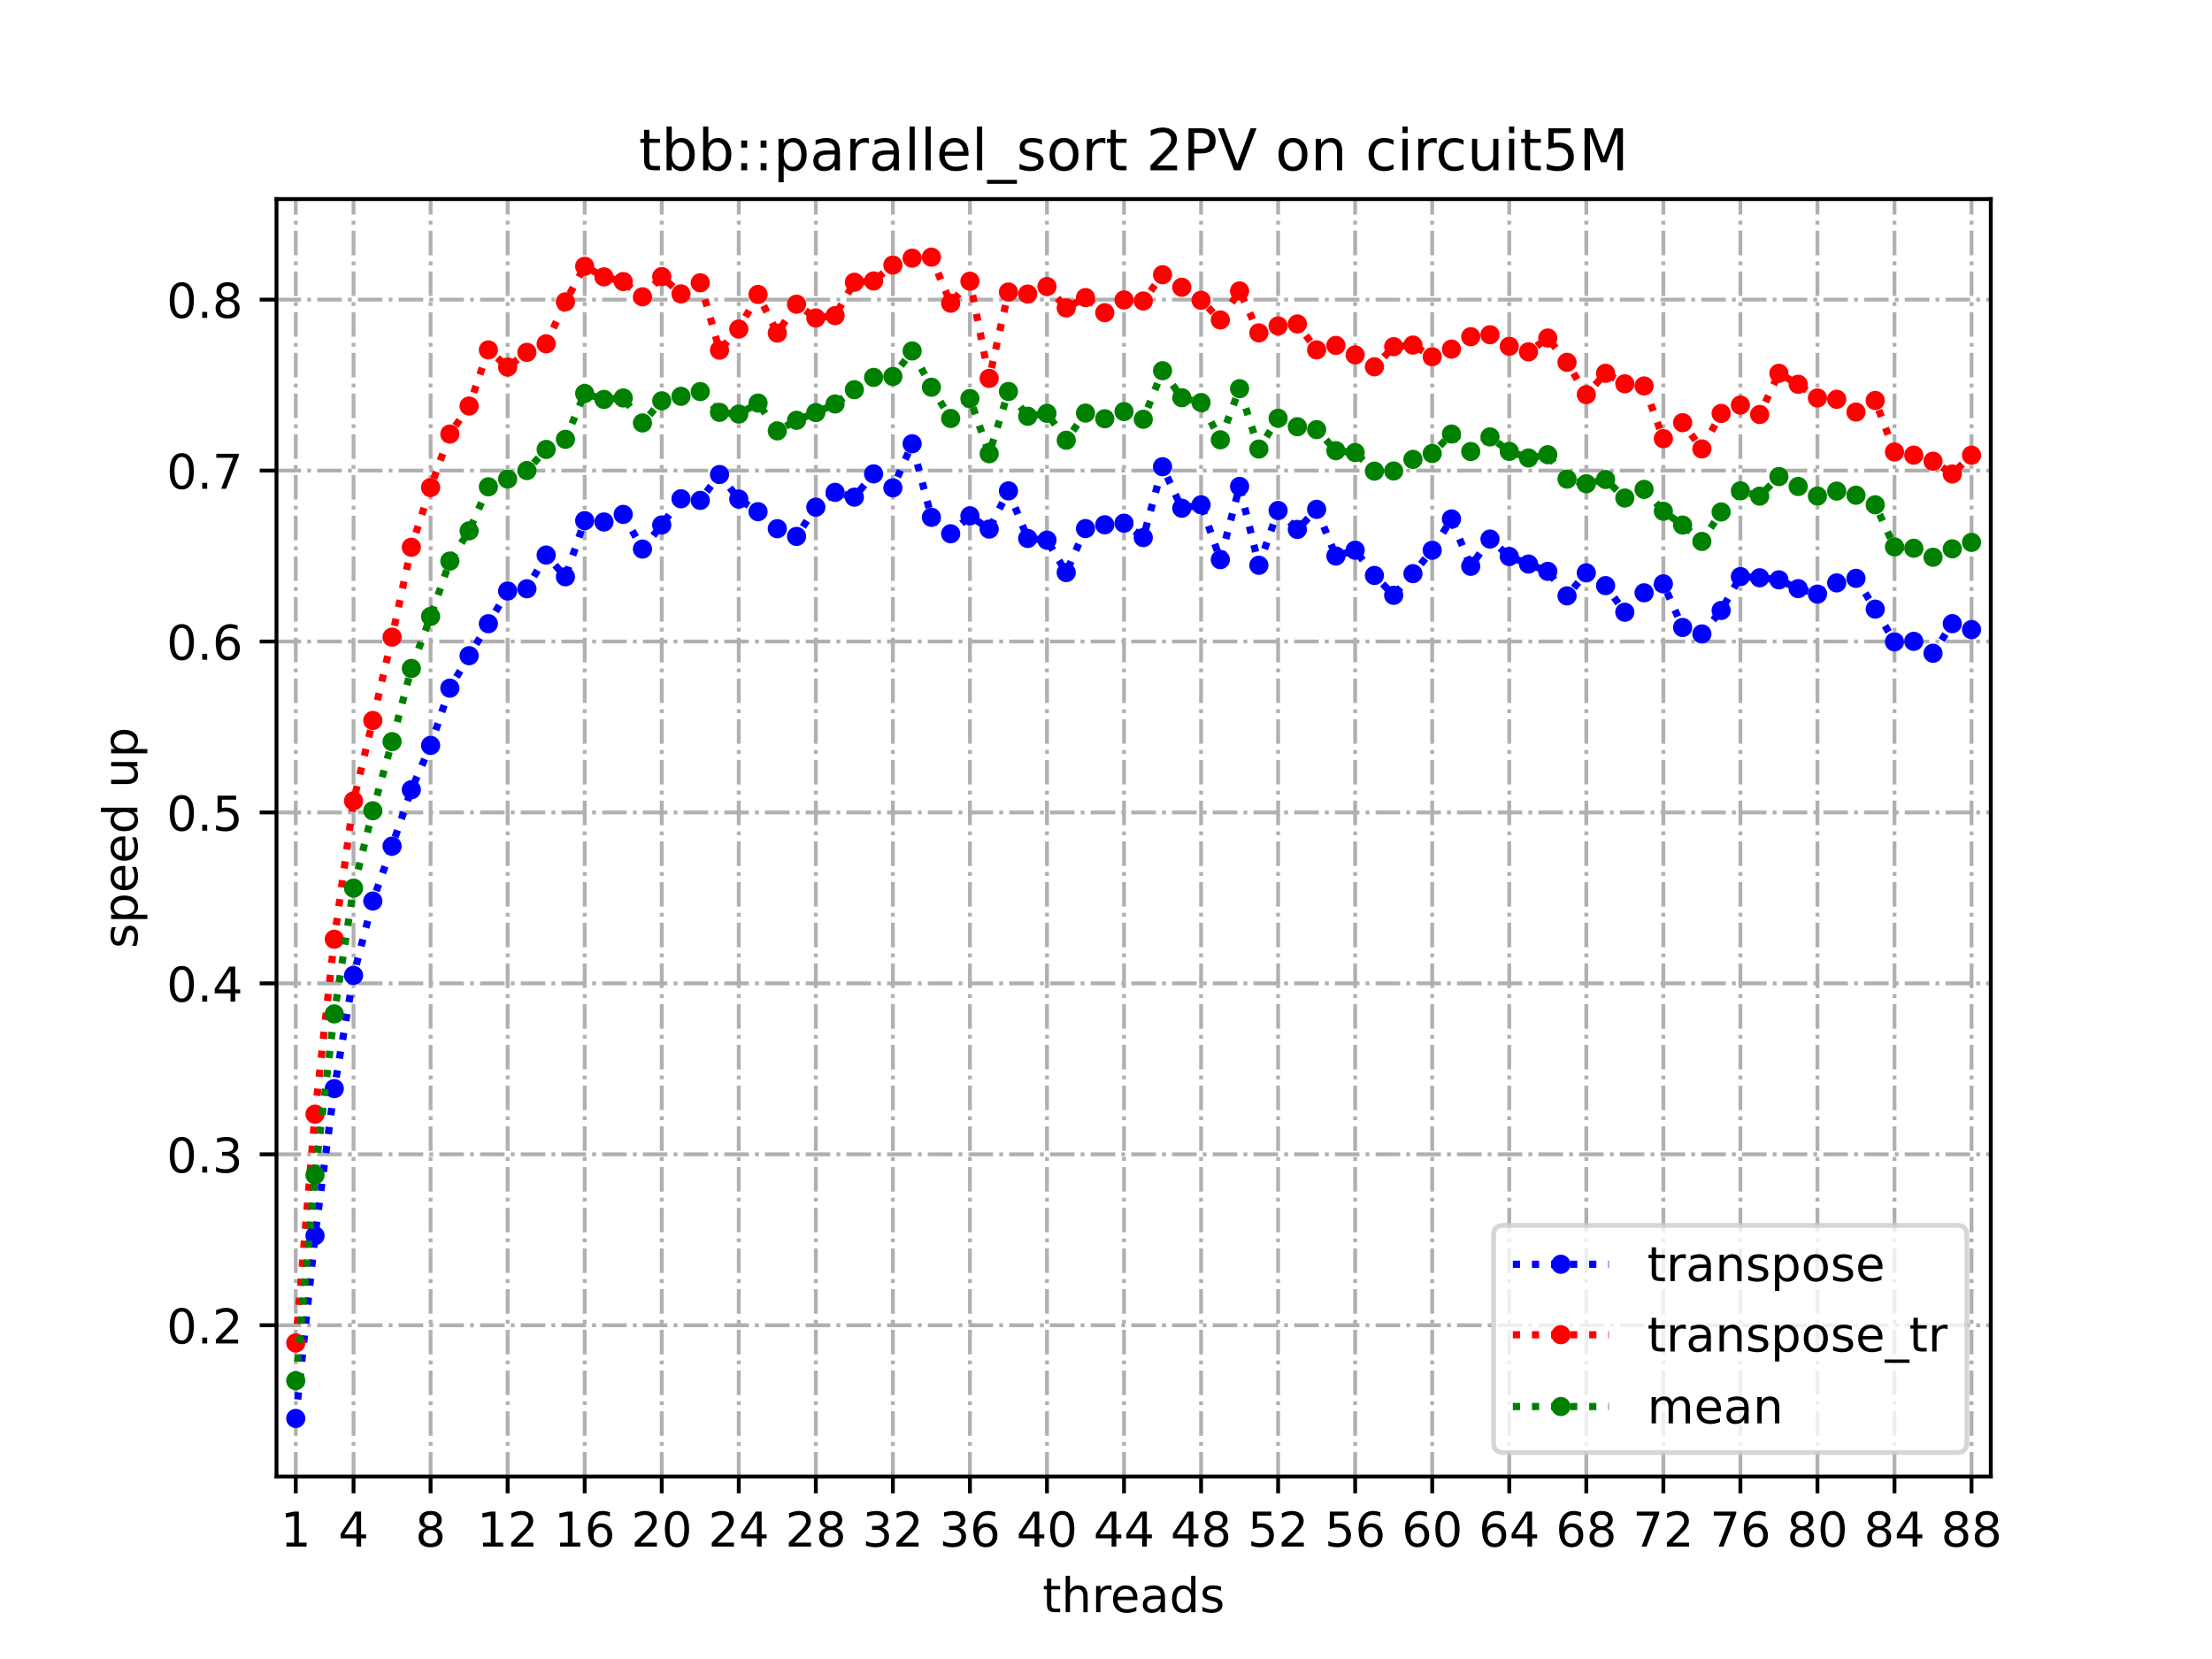 <?xml version="1.0" encoding="utf-8" standalone="no"?>
<!DOCTYPE svg PUBLIC "-//W3C//DTD SVG 1.1//EN"
  "http://www.w3.org/Graphics/SVG/1.1/DTD/svg11.dtd">
<!-- Created with matplotlib (https://matplotlib.org/) -->
<svg height="345.6pt" version="1.1" viewBox="0 0 460.8 345.6" width="460.8pt" xmlns="http://www.w3.org/2000/svg" xmlns:xlink="http://www.w3.org/1999/xlink">
 <defs>
  <style type="text/css">
*{stroke-linecap:butt;stroke-linejoin:round;}
  </style>
 </defs>
 <g id="figure_1">
  <g id="patch_1">
   <path d="M 0 345.6 
L 460.8 345.6 
L 460.8 0 
L 0 0 
z
" style="fill:#ffffff;"/>
  </g>
  <g id="axes_1">
   <g id="patch_2">
    <path d="M 57.6 307.584 
L 414.72 307.584 
L 414.72 41.472 
L 57.6 41.472 
z
" style="fill:#ffffff;"/>
   </g>
   <g id="matplotlib.axis_1">
    <g id="xtick_1">
     <g id="line2d_1">
      <path clip-path="url(#p2ad7de7cd8)" d="M 61.613 307.584 
L 61.613 41.472 
" style="fill:none;stroke:#b0b0b0;stroke-dasharray:5.12,1.28,0.8,1.28;stroke-dashoffset:0;stroke-width:0.8;"/>
     </g>
     <g id="line2d_2">
      <defs>
       <path d="M 0 0 
L 0 3.5 
" id="m2c9b341c30" style="stroke:#000000;stroke-width:0.8;"/>
      </defs>
      <g>
       <use style="stroke:#000000;stroke-width:0.8;" x="61.613" xlink:href="#m2c9b341c30" y="307.584"/>
      </g>
     </g>
     <g id="text_1">
      <!-- 1 -->
      <defs>
       <path d="M 12.406 8.297 
L 28.516 8.297 
L 28.516 63.922 
L 10.984 60.406 
L 10.984 69.391 
L 28.422 72.906 
L 38.281 72.906 
L 38.281 8.297 
L 54.391 8.297 
L 54.391 0 
L 12.406 0 
z
" id="DejaVuSans-49"/>
      </defs>
      <g transform="translate(58.431 322.182)scale(0.1 -0.1)">
       <use xlink:href="#DejaVuSans-49"/>
      </g>
     </g>
    </g>
    <g id="xtick_2">
     <g id="line2d_3">
      <path clip-path="url(#p2ad7de7cd8)" d="M 73.65 307.584 
L 73.65 41.472 
" style="fill:none;stroke:#b0b0b0;stroke-dasharray:5.12,1.28,0.8,1.28;stroke-dashoffset:0;stroke-width:0.8;"/>
     </g>
     <g id="line2d_4">
      <g>
       <use style="stroke:#000000;stroke-width:0.8;" x="73.65" xlink:href="#m2c9b341c30" y="307.584"/>
      </g>
     </g>
     <g id="text_2">
      <!-- 4 -->
      <defs>
       <path d="M 37.797 64.312 
L 12.891 25.391 
L 37.797 25.391 
z
M 35.203 72.906 
L 47.609 72.906 
L 47.609 25.391 
L 58.016 25.391 
L 58.016 17.188 
L 47.609 17.188 
L 47.609 0 
L 37.797 0 
L 37.797 17.188 
L 4.891 17.188 
L 4.891 26.703 
z
" id="DejaVuSans-52"/>
      </defs>
      <g transform="translate(70.469 322.182)scale(0.1 -0.1)">
       <use xlink:href="#DejaVuSans-52"/>
      </g>
     </g>
    </g>
    <g id="xtick_3">
     <g id="line2d_5">
      <path clip-path="url(#p2ad7de7cd8)" d="M 89.701 307.584 
L 89.701 41.472 
" style="fill:none;stroke:#b0b0b0;stroke-dasharray:5.12,1.28,0.8,1.28;stroke-dashoffset:0;stroke-width:0.8;"/>
     </g>
     <g id="line2d_6">
      <g>
       <use style="stroke:#000000;stroke-width:0.8;" x="89.701" xlink:href="#m2c9b341c30" y="307.584"/>
      </g>
     </g>
     <g id="text_3">
      <!-- 8 -->
      <defs>
       <path d="M 31.781 34.625 
Q 24.75 34.625 20.719 30.859 
Q 16.703 27.094 16.703 20.516 
Q 16.703 13.922 20.719 10.156 
Q 24.75 6.391 31.781 6.391 
Q 38.812 6.391 42.859 10.172 
Q 46.922 13.969 46.922 20.516 
Q 46.922 27.094 42.891 30.859 
Q 38.875 34.625 31.781 34.625 
z
M 21.922 38.812 
Q 15.578 40.375 12.031 44.719 
Q 8.5 49.078 8.5 55.328 
Q 8.5 64.062 14.719 69.141 
Q 20.953 74.219 31.781 74.219 
Q 42.672 74.219 48.875 69.141 
Q 55.078 64.062 55.078 55.328 
Q 55.078 49.078 51.531 44.719 
Q 48 40.375 41.703 38.812 
Q 48.828 37.156 52.797 32.312 
Q 56.781 27.484 56.781 20.516 
Q 56.781 9.906 50.312 4.234 
Q 43.844 -1.422 31.781 -1.422 
Q 19.734 -1.422 13.25 4.234 
Q 6.781 9.906 6.781 20.516 
Q 6.781 27.484 10.781 32.312 
Q 14.797 37.156 21.922 38.812 
z
M 18.312 54.391 
Q 18.312 48.734 21.844 45.562 
Q 25.391 42.391 31.781 42.391 
Q 38.141 42.391 41.719 45.562 
Q 45.312 48.734 45.312 54.391 
Q 45.312 60.062 41.719 63.234 
Q 38.141 66.406 31.781 66.406 
Q 25.391 66.406 21.844 63.234 
Q 18.312 60.062 18.312 54.391 
z
" id="DejaVuSans-56"/>
      </defs>
      <g transform="translate(86.519 322.182)scale(0.1 -0.1)">
       <use xlink:href="#DejaVuSans-56"/>
      </g>
     </g>
    </g>
    <g id="xtick_4">
     <g id="line2d_7">
      <path clip-path="url(#p2ad7de7cd8)" d="M 105.751 307.584 
L 105.751 41.472 
" style="fill:none;stroke:#b0b0b0;stroke-dasharray:5.12,1.28,0.8,1.28;stroke-dashoffset:0;stroke-width:0.8;"/>
     </g>
     <g id="line2d_8">
      <g>
       <use style="stroke:#000000;stroke-width:0.8;" x="105.751" xlink:href="#m2c9b341c30" y="307.584"/>
      </g>
     </g>
     <g id="text_4">
      <!-- 12 -->
      <defs>
       <path d="M 19.188 8.297 
L 53.609 8.297 
L 53.609 0 
L 7.328 0 
L 7.328 8.297 
Q 12.938 14.109 22.625 23.891 
Q 32.328 33.688 34.812 36.531 
Q 39.547 41.844 41.422 45.531 
Q 43.312 49.219 43.312 52.781 
Q 43.312 58.594 39.234 62.25 
Q 35.156 65.922 28.609 65.922 
Q 23.969 65.922 18.812 64.312 
Q 13.672 62.703 7.812 59.422 
L 7.812 69.391 
Q 13.766 71.781 18.938 73 
Q 24.125 74.219 28.422 74.219 
Q 39.75 74.219 46.484 68.547 
Q 53.219 62.891 53.219 53.422 
Q 53.219 48.922 51.531 44.891 
Q 49.859 40.875 45.406 35.406 
Q 44.188 33.984 37.641 27.219 
Q 31.109 20.453 19.188 8.297 
z
" id="DejaVuSans-50"/>
      </defs>
      <g transform="translate(99.389 322.182)scale(0.1 -0.1)">
       <use xlink:href="#DejaVuSans-49"/>
       <use x="63.623" xlink:href="#DejaVuSans-50"/>
      </g>
     </g>
    </g>
    <g id="xtick_5">
     <g id="line2d_9">
      <path clip-path="url(#p2ad7de7cd8)" d="M 121.801 307.584 
L 121.801 41.472 
" style="fill:none;stroke:#b0b0b0;stroke-dasharray:5.12,1.28,0.8,1.28;stroke-dashoffset:0;stroke-width:0.8;"/>
     </g>
     <g id="line2d_10">
      <g>
       <use style="stroke:#000000;stroke-width:0.8;" x="121.801" xlink:href="#m2c9b341c30" y="307.584"/>
      </g>
     </g>
     <g id="text_5">
      <!-- 16 -->
      <defs>
       <path d="M 33.016 40.375 
Q 26.375 40.375 22.484 35.828 
Q 18.609 31.297 18.609 23.391 
Q 18.609 15.531 22.484 10.953 
Q 26.375 6.391 33.016 6.391 
Q 39.656 6.391 43.531 10.953 
Q 47.406 15.531 47.406 23.391 
Q 47.406 31.297 43.531 35.828 
Q 39.656 40.375 33.016 40.375 
z
M 52.594 71.297 
L 52.594 62.312 
Q 48.875 64.062 45.094 64.984 
Q 41.312 65.922 37.594 65.922 
Q 27.828 65.922 22.672 59.328 
Q 17.531 52.734 16.797 39.406 
Q 19.672 43.656 24.016 45.922 
Q 28.375 48.188 33.594 48.188 
Q 44.578 48.188 50.953 41.516 
Q 57.328 34.859 57.328 23.391 
Q 57.328 12.156 50.688 5.359 
Q 44.047 -1.422 33.016 -1.422 
Q 20.359 -1.422 13.672 8.266 
Q 6.984 17.969 6.984 36.375 
Q 6.984 53.656 15.188 63.938 
Q 23.391 74.219 37.203 74.219 
Q 40.922 74.219 44.703 73.484 
Q 48.484 72.75 52.594 71.297 
z
" id="DejaVuSans-54"/>
      </defs>
      <g transform="translate(115.439 322.182)scale(0.1 -0.1)">
       <use xlink:href="#DejaVuSans-49"/>
       <use x="63.623" xlink:href="#DejaVuSans-54"/>
      </g>
     </g>
    </g>
    <g id="xtick_6">
     <g id="line2d_11">
      <path clip-path="url(#p2ad7de7cd8)" d="M 137.852 307.584 
L 137.852 41.472 
" style="fill:none;stroke:#b0b0b0;stroke-dasharray:5.12,1.28,0.8,1.28;stroke-dashoffset:0;stroke-width:0.8;"/>
     </g>
     <g id="line2d_12">
      <g>
       <use style="stroke:#000000;stroke-width:0.8;" x="137.852" xlink:href="#m2c9b341c30" y="307.584"/>
      </g>
     </g>
     <g id="text_6">
      <!-- 20 -->
      <defs>
       <path d="M 31.781 66.406 
Q 24.172 66.406 20.328 58.906 
Q 16.5 51.422 16.5 36.375 
Q 16.5 21.391 20.328 13.891 
Q 24.172 6.391 31.781 6.391 
Q 39.453 6.391 43.281 13.891 
Q 47.125 21.391 47.125 36.375 
Q 47.125 51.422 43.281 58.906 
Q 39.453 66.406 31.781 66.406 
z
M 31.781 74.219 
Q 44.047 74.219 50.516 64.516 
Q 56.984 54.828 56.984 36.375 
Q 56.984 17.969 50.516 8.266 
Q 44.047 -1.422 31.781 -1.422 
Q 19.531 -1.422 13.062 8.266 
Q 6.594 17.969 6.594 36.375 
Q 6.594 54.828 13.062 64.516 
Q 19.531 74.219 31.781 74.219 
z
" id="DejaVuSans-48"/>
      </defs>
      <g transform="translate(131.489 322.182)scale(0.1 -0.1)">
       <use xlink:href="#DejaVuSans-50"/>
       <use x="63.623" xlink:href="#DejaVuSans-48"/>
      </g>
     </g>
    </g>
    <g id="xtick_7">
     <g id="line2d_13">
      <path clip-path="url(#p2ad7de7cd8)" d="M 153.902 307.584 
L 153.902 41.472 
" style="fill:none;stroke:#b0b0b0;stroke-dasharray:5.12,1.28,0.8,1.28;stroke-dashoffset:0;stroke-width:0.8;"/>
     </g>
     <g id="line2d_14">
      <g>
       <use style="stroke:#000000;stroke-width:0.8;" x="153.902" xlink:href="#m2c9b341c30" y="307.584"/>
      </g>
     </g>
     <g id="text_7">
      <!-- 24 -->
      <g transform="translate(147.54 322.182)scale(0.1 -0.1)">
       <use xlink:href="#DejaVuSans-50"/>
       <use x="63.623" xlink:href="#DejaVuSans-52"/>
      </g>
     </g>
    </g>
    <g id="xtick_8">
     <g id="line2d_15">
      <path clip-path="url(#p2ad7de7cd8)" d="M 169.952 307.584 
L 169.952 41.472 
" style="fill:none;stroke:#b0b0b0;stroke-dasharray:5.12,1.28,0.8,1.28;stroke-dashoffset:0;stroke-width:0.8;"/>
     </g>
     <g id="line2d_16">
      <g>
       <use style="stroke:#000000;stroke-width:0.8;" x="169.952" xlink:href="#m2c9b341c30" y="307.584"/>
      </g>
     </g>
     <g id="text_8">
      <!-- 28 -->
      <g transform="translate(163.59 322.182)scale(0.1 -0.1)">
       <use xlink:href="#DejaVuSans-50"/>
       <use x="63.623" xlink:href="#DejaVuSans-56"/>
      </g>
     </g>
    </g>
    <g id="xtick_9">
     <g id="line2d_17">
      <path clip-path="url(#p2ad7de7cd8)" d="M 186.003 307.584 
L 186.003 41.472 
" style="fill:none;stroke:#b0b0b0;stroke-dasharray:5.12,1.28,0.8,1.28;stroke-dashoffset:0;stroke-width:0.8;"/>
     </g>
     <g id="line2d_18">
      <g>
       <use style="stroke:#000000;stroke-width:0.8;" x="186.003" xlink:href="#m2c9b341c30" y="307.584"/>
      </g>
     </g>
     <g id="text_9">
      <!-- 32 -->
      <defs>
       <path d="M 40.578 39.312 
Q 47.656 37.797 51.625 33 
Q 55.609 28.219 55.609 21.188 
Q 55.609 10.406 48.188 4.484 
Q 40.766 -1.422 27.094 -1.422 
Q 22.516 -1.422 17.656 -0.516 
Q 12.797 0.391 7.625 2.203 
L 7.625 11.719 
Q 11.719 9.328 16.594 8.109 
Q 21.484 6.891 26.812 6.891 
Q 36.078 6.891 40.938 10.547 
Q 45.797 14.203 45.797 21.188 
Q 45.797 27.641 41.281 31.266 
Q 36.766 34.906 28.719 34.906 
L 20.219 34.906 
L 20.219 43.016 
L 29.109 43.016 
Q 36.375 43.016 40.234 45.922 
Q 44.094 48.828 44.094 54.297 
Q 44.094 59.906 40.109 62.906 
Q 36.141 65.922 28.719 65.922 
Q 24.656 65.922 20.016 65.031 
Q 15.375 64.156 9.812 62.312 
L 9.812 71.094 
Q 15.438 72.656 20.344 73.438 
Q 25.25 74.219 29.594 74.219 
Q 40.828 74.219 47.359 69.109 
Q 53.906 64.016 53.906 55.328 
Q 53.906 49.266 50.438 45.094 
Q 46.969 40.922 40.578 39.312 
z
" id="DejaVuSans-51"/>
      </defs>
      <g transform="translate(179.64 322.182)scale(0.1 -0.1)">
       <use xlink:href="#DejaVuSans-51"/>
       <use x="63.623" xlink:href="#DejaVuSans-50"/>
      </g>
     </g>
    </g>
    <g id="xtick_10">
     <g id="line2d_19">
      <path clip-path="url(#p2ad7de7cd8)" d="M 202.053 307.584 
L 202.053 41.472 
" style="fill:none;stroke:#b0b0b0;stroke-dasharray:5.12,1.28,0.8,1.28;stroke-dashoffset:0;stroke-width:0.8;"/>
     </g>
     <g id="line2d_20">
      <g>
       <use style="stroke:#000000;stroke-width:0.8;" x="202.053" xlink:href="#m2c9b341c30" y="307.584"/>
      </g>
     </g>
     <g id="text_10">
      <!-- 36 -->
      <g transform="translate(195.691 322.182)scale(0.1 -0.1)">
       <use xlink:href="#DejaVuSans-51"/>
       <use x="63.623" xlink:href="#DejaVuSans-54"/>
      </g>
     </g>
    </g>
    <g id="xtick_11">
     <g id="line2d_21">
      <path clip-path="url(#p2ad7de7cd8)" d="M 218.103 307.584 
L 218.103 41.472 
" style="fill:none;stroke:#b0b0b0;stroke-dasharray:5.12,1.28,0.8,1.28;stroke-dashoffset:0;stroke-width:0.8;"/>
     </g>
     <g id="line2d_22">
      <g>
       <use style="stroke:#000000;stroke-width:0.8;" x="218.103" xlink:href="#m2c9b341c30" y="307.584"/>
      </g>
     </g>
     <g id="text_11">
      <!-- 40 -->
      <g transform="translate(211.741 322.182)scale(0.1 -0.1)">
       <use xlink:href="#DejaVuSans-52"/>
       <use x="63.623" xlink:href="#DejaVuSans-48"/>
      </g>
     </g>
    </g>
    <g id="xtick_12">
     <g id="line2d_23">
      <path clip-path="url(#p2ad7de7cd8)" d="M 234.154 307.584 
L 234.154 41.472 
" style="fill:none;stroke:#b0b0b0;stroke-dasharray:5.12,1.28,0.8,1.28;stroke-dashoffset:0;stroke-width:0.8;"/>
     </g>
     <g id="line2d_24">
      <g>
       <use style="stroke:#000000;stroke-width:0.8;" x="234.154" xlink:href="#m2c9b341c30" y="307.584"/>
      </g>
     </g>
     <g id="text_12">
      <!-- 44 -->
      <g transform="translate(227.791 322.182)scale(0.1 -0.1)">
       <use xlink:href="#DejaVuSans-52"/>
       <use x="63.623" xlink:href="#DejaVuSans-52"/>
      </g>
     </g>
    </g>
    <g id="xtick_13">
     <g id="line2d_25">
      <path clip-path="url(#p2ad7de7cd8)" d="M 250.204 307.584 
L 250.204 41.472 
" style="fill:none;stroke:#b0b0b0;stroke-dasharray:5.12,1.28,0.8,1.28;stroke-dashoffset:0;stroke-width:0.8;"/>
     </g>
     <g id="line2d_26">
      <g>
       <use style="stroke:#000000;stroke-width:0.8;" x="250.204" xlink:href="#m2c9b341c30" y="307.584"/>
      </g>
     </g>
     <g id="text_13">
      <!-- 48 -->
      <g transform="translate(243.842 322.182)scale(0.1 -0.1)">
       <use xlink:href="#DejaVuSans-52"/>
       <use x="63.623" xlink:href="#DejaVuSans-56"/>
      </g>
     </g>
    </g>
    <g id="xtick_14">
     <g id="line2d_27">
      <path clip-path="url(#p2ad7de7cd8)" d="M 266.254 307.584 
L 266.254 41.472 
" style="fill:none;stroke:#b0b0b0;stroke-dasharray:5.12,1.28,0.8,1.28;stroke-dashoffset:0;stroke-width:0.8;"/>
     </g>
     <g id="line2d_28">
      <g>
       <use style="stroke:#000000;stroke-width:0.8;" x="266.254" xlink:href="#m2c9b341c30" y="307.584"/>
      </g>
     </g>
     <g id="text_14">
      <!-- 52 -->
      <defs>
       <path d="M 10.797 72.906 
L 49.516 72.906 
L 49.516 64.594 
L 19.828 64.594 
L 19.828 46.734 
Q 21.969 47.469 24.109 47.828 
Q 26.266 48.188 28.422 48.188 
Q 40.625 48.188 47.75 41.5 
Q 54.891 34.812 54.891 23.391 
Q 54.891 11.625 47.562 5.094 
Q 40.234 -1.422 26.906 -1.422 
Q 22.312 -1.422 17.547 -0.641 
Q 12.797 0.141 7.719 1.703 
L 7.719 11.625 
Q 12.109 9.234 16.797 8.062 
Q 21.484 6.891 26.703 6.891 
Q 35.156 6.891 40.078 11.328 
Q 45.016 15.766 45.016 23.391 
Q 45.016 31 40.078 35.438 
Q 35.156 39.891 26.703 39.891 
Q 22.75 39.891 18.812 39.016 
Q 14.891 38.141 10.797 36.281 
z
" id="DejaVuSans-53"/>
      </defs>
      <g transform="translate(259.892 322.182)scale(0.1 -0.1)">
       <use xlink:href="#DejaVuSans-53"/>
       <use x="63.623" xlink:href="#DejaVuSans-50"/>
      </g>
     </g>
    </g>
    <g id="xtick_15">
     <g id="line2d_29">
      <path clip-path="url(#p2ad7de7cd8)" d="M 282.305 307.584 
L 282.305 41.472 
" style="fill:none;stroke:#b0b0b0;stroke-dasharray:5.12,1.28,0.8,1.28;stroke-dashoffset:0;stroke-width:0.8;"/>
     </g>
     <g id="line2d_30">
      <g>
       <use style="stroke:#000000;stroke-width:0.8;" x="282.305" xlink:href="#m2c9b341c30" y="307.584"/>
      </g>
     </g>
     <g id="text_15">
      <!-- 56 -->
      <g transform="translate(275.942 322.182)scale(0.1 -0.1)">
       <use xlink:href="#DejaVuSans-53"/>
       <use x="63.623" xlink:href="#DejaVuSans-54"/>
      </g>
     </g>
    </g>
    <g id="xtick_16">
     <g id="line2d_31">
      <path clip-path="url(#p2ad7de7cd8)" d="M 298.355 307.584 
L 298.355 41.472 
" style="fill:none;stroke:#b0b0b0;stroke-dasharray:5.12,1.28,0.8,1.28;stroke-dashoffset:0;stroke-width:0.8;"/>
     </g>
     <g id="line2d_32">
      <g>
       <use style="stroke:#000000;stroke-width:0.8;" x="298.355" xlink:href="#m2c9b341c30" y="307.584"/>
      </g>
     </g>
     <g id="text_16">
      <!-- 60 -->
      <g transform="translate(291.993 322.182)scale(0.1 -0.1)">
       <use xlink:href="#DejaVuSans-54"/>
       <use x="63.623" xlink:href="#DejaVuSans-48"/>
      </g>
     </g>
    </g>
    <g id="xtick_17">
     <g id="line2d_33">
      <path clip-path="url(#p2ad7de7cd8)" d="M 314.405 307.584 
L 314.405 41.472 
" style="fill:none;stroke:#b0b0b0;stroke-dasharray:5.12,1.28,0.8,1.28;stroke-dashoffset:0;stroke-width:0.8;"/>
     </g>
     <g id="line2d_34">
      <g>
       <use style="stroke:#000000;stroke-width:0.8;" x="314.405" xlink:href="#m2c9b341c30" y="307.584"/>
      </g>
     </g>
     <g id="text_17">
      <!-- 64 -->
      <g transform="translate(308.043 322.182)scale(0.1 -0.1)">
       <use xlink:href="#DejaVuSans-54"/>
       <use x="63.623" xlink:href="#DejaVuSans-52"/>
      </g>
     </g>
    </g>
    <g id="xtick_18">
     <g id="line2d_35">
      <path clip-path="url(#p2ad7de7cd8)" d="M 330.456 307.584 
L 330.456 41.472 
" style="fill:none;stroke:#b0b0b0;stroke-dasharray:5.12,1.28,0.8,1.28;stroke-dashoffset:0;stroke-width:0.8;"/>
     </g>
     <g id="line2d_36">
      <g>
       <use style="stroke:#000000;stroke-width:0.8;" x="330.456" xlink:href="#m2c9b341c30" y="307.584"/>
      </g>
     </g>
     <g id="text_18">
      <!-- 68 -->
      <g transform="translate(324.093 322.182)scale(0.1 -0.1)">
       <use xlink:href="#DejaVuSans-54"/>
       <use x="63.623" xlink:href="#DejaVuSans-56"/>
      </g>
     </g>
    </g>
    <g id="xtick_19">
     <g id="line2d_37">
      <path clip-path="url(#p2ad7de7cd8)" d="M 346.506 307.584 
L 346.506 41.472 
" style="fill:none;stroke:#b0b0b0;stroke-dasharray:5.12,1.28,0.8,1.28;stroke-dashoffset:0;stroke-width:0.8;"/>
     </g>
     <g id="line2d_38">
      <g>
       <use style="stroke:#000000;stroke-width:0.8;" x="346.506" xlink:href="#m2c9b341c30" y="307.584"/>
      </g>
     </g>
     <g id="text_19">
      <!-- 72 -->
      <defs>
       <path d="M 8.203 72.906 
L 55.078 72.906 
L 55.078 68.703 
L 28.609 0 
L 18.312 0 
L 43.219 64.594 
L 8.203 64.594 
z
" id="DejaVuSans-55"/>
      </defs>
      <g transform="translate(340.144 322.182)scale(0.1 -0.1)">
       <use xlink:href="#DejaVuSans-55"/>
       <use x="63.623" xlink:href="#DejaVuSans-50"/>
      </g>
     </g>
    </g>
    <g id="xtick_20">
     <g id="line2d_39">
      <path clip-path="url(#p2ad7de7cd8)" d="M 362.556 307.584 
L 362.556 41.472 
" style="fill:none;stroke:#b0b0b0;stroke-dasharray:5.12,1.28,0.8,1.28;stroke-dashoffset:0;stroke-width:0.8;"/>
     </g>
     <g id="line2d_40">
      <g>
       <use style="stroke:#000000;stroke-width:0.8;" x="362.556" xlink:href="#m2c9b341c30" y="307.584"/>
      </g>
     </g>
     <g id="text_20">
      <!-- 76 -->
      <g transform="translate(356.194 322.182)scale(0.1 -0.1)">
       <use xlink:href="#DejaVuSans-55"/>
       <use x="63.623" xlink:href="#DejaVuSans-54"/>
      </g>
     </g>
    </g>
    <g id="xtick_21">
     <g id="line2d_41">
      <path clip-path="url(#p2ad7de7cd8)" d="M 378.607 307.584 
L 378.607 41.472 
" style="fill:none;stroke:#b0b0b0;stroke-dasharray:5.12,1.28,0.8,1.28;stroke-dashoffset:0;stroke-width:0.8;"/>
     </g>
     <g id="line2d_42">
      <g>
       <use style="stroke:#000000;stroke-width:0.8;" x="378.607" xlink:href="#m2c9b341c30" y="307.584"/>
      </g>
     </g>
     <g id="text_21">
      <!-- 80 -->
      <g transform="translate(372.244 322.182)scale(0.1 -0.1)">
       <use xlink:href="#DejaVuSans-56"/>
       <use x="63.623" xlink:href="#DejaVuSans-48"/>
      </g>
     </g>
    </g>
    <g id="xtick_22">
     <g id="line2d_43">
      <path clip-path="url(#p2ad7de7cd8)" d="M 394.657 307.584 
L 394.657 41.472 
" style="fill:none;stroke:#b0b0b0;stroke-dasharray:5.12,1.28,0.8,1.28;stroke-dashoffset:0;stroke-width:0.8;"/>
     </g>
     <g id="line2d_44">
      <g>
       <use style="stroke:#000000;stroke-width:0.8;" x="394.657" xlink:href="#m2c9b341c30" y="307.584"/>
      </g>
     </g>
     <g id="text_22">
      <!-- 84 -->
      <g transform="translate(388.295 322.182)scale(0.1 -0.1)">
       <use xlink:href="#DejaVuSans-56"/>
       <use x="63.623" xlink:href="#DejaVuSans-52"/>
      </g>
     </g>
    </g>
    <g id="xtick_23">
     <g id="line2d_45">
      <path clip-path="url(#p2ad7de7cd8)" d="M 410.707 307.584 
L 410.707 41.472 
" style="fill:none;stroke:#b0b0b0;stroke-dasharray:5.12,1.28,0.8,1.28;stroke-dashoffset:0;stroke-width:0.8;"/>
     </g>
     <g id="line2d_46">
      <g>
       <use style="stroke:#000000;stroke-width:0.8;" x="410.707" xlink:href="#m2c9b341c30" y="307.584"/>
      </g>
     </g>
     <g id="text_23">
      <!-- 88 -->
      <g transform="translate(404.345 322.182)scale(0.1 -0.1)">
       <use xlink:href="#DejaVuSans-56"/>
       <use x="63.623" xlink:href="#DejaVuSans-56"/>
      </g>
     </g>
    </g>
    <g id="text_24">
     <!-- threads -->
     <defs>
      <path d="M 18.312 70.219 
L 18.312 54.688 
L 36.812 54.688 
L 36.812 47.703 
L 18.312 47.703 
L 18.312 18.016 
Q 18.312 11.328 20.141 9.422 
Q 21.969 7.516 27.594 7.516 
L 36.812 7.516 
L 36.812 0 
L 27.594 0 
Q 17.188 0 13.234 3.875 
Q 9.281 7.766 9.281 18.016 
L 9.281 47.703 
L 2.688 47.703 
L 2.688 54.688 
L 9.281 54.688 
L 9.281 70.219 
z
" id="DejaVuSans-116"/>
      <path d="M 54.891 33.016 
L 54.891 0 
L 45.906 0 
L 45.906 32.719 
Q 45.906 40.484 42.875 44.328 
Q 39.844 48.188 33.797 48.188 
Q 26.516 48.188 22.312 43.547 
Q 18.109 38.922 18.109 30.906 
L 18.109 0 
L 9.078 0 
L 9.078 75.984 
L 18.109 75.984 
L 18.109 46.188 
Q 21.344 51.125 25.703 53.562 
Q 30.078 56 35.797 56 
Q 45.219 56 50.047 50.172 
Q 54.891 44.344 54.891 33.016 
z
" id="DejaVuSans-104"/>
      <path d="M 41.109 46.297 
Q 39.594 47.172 37.812 47.578 
Q 36.031 48 33.891 48 
Q 26.266 48 22.188 43.047 
Q 18.109 38.094 18.109 28.812 
L 18.109 0 
L 9.078 0 
L 9.078 54.688 
L 18.109 54.688 
L 18.109 46.188 
Q 20.953 51.172 25.484 53.578 
Q 30.031 56 36.531 56 
Q 37.453 56 38.578 55.875 
Q 39.703 55.766 41.062 55.516 
z
" id="DejaVuSans-114"/>
      <path d="M 56.203 29.594 
L 56.203 25.203 
L 14.891 25.203 
Q 15.484 15.922 20.484 11.062 
Q 25.484 6.203 34.422 6.203 
Q 39.594 6.203 44.453 7.469 
Q 49.312 8.734 54.109 11.281 
L 54.109 2.781 
Q 49.266 0.734 44.188 -0.344 
Q 39.109 -1.422 33.891 -1.422 
Q 20.797 -1.422 13.156 6.188 
Q 5.516 13.812 5.516 26.812 
Q 5.516 40.234 12.766 48.109 
Q 20.016 56 32.328 56 
Q 43.359 56 49.781 48.891 
Q 56.203 41.797 56.203 29.594 
z
M 47.219 32.234 
Q 47.125 39.594 43.094 43.984 
Q 39.062 48.391 32.422 48.391 
Q 24.906 48.391 20.391 44.141 
Q 15.875 39.891 15.188 32.172 
z
" id="DejaVuSans-101"/>
      <path d="M 34.281 27.484 
Q 23.391 27.484 19.188 25 
Q 14.984 22.516 14.984 16.5 
Q 14.984 11.719 18.141 8.906 
Q 21.297 6.109 26.703 6.109 
Q 34.188 6.109 38.703 11.406 
Q 43.219 16.703 43.219 25.484 
L 43.219 27.484 
z
M 52.203 31.203 
L 52.203 0 
L 43.219 0 
L 43.219 8.297 
Q 40.141 3.328 35.547 0.953 
Q 30.953 -1.422 24.312 -1.422 
Q 15.922 -1.422 10.953 3.297 
Q 6 8.016 6 15.922 
Q 6 25.141 12.172 29.828 
Q 18.359 34.516 30.609 34.516 
L 43.219 34.516 
L 43.219 35.406 
Q 43.219 41.609 39.141 45 
Q 35.062 48.391 27.688 48.391 
Q 23 48.391 18.547 47.266 
Q 14.109 46.141 10.016 43.891 
L 10.016 52.203 
Q 14.938 54.109 19.578 55.047 
Q 24.219 56 28.609 56 
Q 40.484 56 46.344 49.844 
Q 52.203 43.703 52.203 31.203 
z
" id="DejaVuSans-97"/>
      <path d="M 45.406 46.391 
L 45.406 75.984 
L 54.391 75.984 
L 54.391 0 
L 45.406 0 
L 45.406 8.203 
Q 42.578 3.328 38.25 0.953 
Q 33.938 -1.422 27.875 -1.422 
Q 17.969 -1.422 11.734 6.484 
Q 5.516 14.406 5.516 27.297 
Q 5.516 40.188 11.734 48.094 
Q 17.969 56 27.875 56 
Q 33.938 56 38.25 53.625 
Q 42.578 51.266 45.406 46.391 
z
M 14.797 27.297 
Q 14.797 17.391 18.875 11.75 
Q 22.953 6.109 30.078 6.109 
Q 37.203 6.109 41.297 11.75 
Q 45.406 17.391 45.406 27.297 
Q 45.406 37.203 41.297 42.844 
Q 37.203 48.484 30.078 48.484 
Q 22.953 48.484 18.875 42.844 
Q 14.797 37.203 14.797 27.297 
z
" id="DejaVuSans-100"/>
      <path d="M 44.281 53.078 
L 44.281 44.578 
Q 40.484 46.531 36.375 47.5 
Q 32.281 48.484 27.875 48.484 
Q 21.188 48.484 17.844 46.438 
Q 14.5 44.391 14.5 40.281 
Q 14.5 37.156 16.891 35.375 
Q 19.281 33.594 26.516 31.984 
L 29.594 31.297 
Q 39.156 29.25 43.188 25.516 
Q 47.219 21.781 47.219 15.094 
Q 47.219 7.469 41.188 3.016 
Q 35.156 -1.422 24.609 -1.422 
Q 20.219 -1.422 15.453 -0.562 
Q 10.688 0.297 5.422 2 
L 5.422 11.281 
Q 10.406 8.688 15.234 7.391 
Q 20.062 6.109 24.812 6.109 
Q 31.156 6.109 34.562 8.281 
Q 37.984 10.453 37.984 14.406 
Q 37.984 18.062 35.516 20.016 
Q 33.062 21.969 24.703 23.781 
L 21.578 24.516 
Q 13.234 26.266 9.516 29.906 
Q 5.812 33.547 5.812 39.891 
Q 5.812 47.609 11.281 51.797 
Q 16.75 56 26.812 56 
Q 31.781 56 36.172 55.266 
Q 40.578 54.547 44.281 53.078 
z
" id="DejaVuSans-115"/>
     </defs>
     <g transform="translate(217.169 335.861)scale(0.1 -0.1)">
      <use xlink:href="#DejaVuSans-116"/>
      <use x="39.209" xlink:href="#DejaVuSans-104"/>
      <use x="102.588" xlink:href="#DejaVuSans-114"/>
      <use x="141.451" xlink:href="#DejaVuSans-101"/>
      <use x="202.975" xlink:href="#DejaVuSans-97"/>
      <use x="264.254" xlink:href="#DejaVuSans-100"/>
      <use x="327.73" xlink:href="#DejaVuSans-115"/>
     </g>
    </g>
   </g>
   <g id="matplotlib.axis_2">
    <g id="ytick_1">
     <g id="line2d_47">
      <path clip-path="url(#p2ad7de7cd8)" d="M 57.6 276.074 
L 414.72 276.074 
" style="fill:none;stroke:#b0b0b0;stroke-dasharray:5.12,1.28,0.8,1.28;stroke-dashoffset:0;stroke-width:0.8;"/>
     </g>
     <g id="line2d_48">
      <defs>
       <path d="M 0 0 
L -3.5 0 
" id="m42a9bcf94c" style="stroke:#000000;stroke-width:0.8;"/>
      </defs>
      <g>
       <use style="stroke:#000000;stroke-width:0.8;" x="57.6" xlink:href="#m42a9bcf94c" y="276.074"/>
      </g>
     </g>
     <g id="text_25">
      <!-- 0.2 -->
      <defs>
       <path d="M 10.688 12.406 
L 21 12.406 
L 21 0 
L 10.688 0 
z
" id="DejaVuSans-46"/>
      </defs>
      <g transform="translate(34.697 279.873)scale(0.1 -0.1)">
       <use xlink:href="#DejaVuSans-48"/>
       <use x="63.623" xlink:href="#DejaVuSans-46"/>
       <use x="95.41" xlink:href="#DejaVuSans-50"/>
      </g>
     </g>
    </g>
    <g id="ytick_2">
     <g id="line2d_49">
      <path clip-path="url(#p2ad7de7cd8)" d="M 57.6 240.464 
L 414.72 240.464 
" style="fill:none;stroke:#b0b0b0;stroke-dasharray:5.12,1.28,0.8,1.28;stroke-dashoffset:0;stroke-width:0.8;"/>
     </g>
     <g id="line2d_50">
      <g>
       <use style="stroke:#000000;stroke-width:0.8;" x="57.6" xlink:href="#m42a9bcf94c" y="240.464"/>
      </g>
     </g>
     <g id="text_26">
      <!-- 0.3 -->
      <g transform="translate(34.697 244.263)scale(0.1 -0.1)">
       <use xlink:href="#DejaVuSans-48"/>
       <use x="63.623" xlink:href="#DejaVuSans-46"/>
       <use x="95.41" xlink:href="#DejaVuSans-51"/>
      </g>
     </g>
    </g>
    <g id="ytick_3">
     <g id="line2d_51">
      <path clip-path="url(#p2ad7de7cd8)" d="M 57.6 204.854 
L 414.72 204.854 
" style="fill:none;stroke:#b0b0b0;stroke-dasharray:5.12,1.28,0.8,1.28;stroke-dashoffset:0;stroke-width:0.8;"/>
     </g>
     <g id="line2d_52">
      <g>
       <use style="stroke:#000000;stroke-width:0.8;" x="57.6" xlink:href="#m42a9bcf94c" y="204.854"/>
      </g>
     </g>
     <g id="text_27">
      <!-- 0.4 -->
      <g transform="translate(34.697 208.653)scale(0.1 -0.1)">
       <use xlink:href="#DejaVuSans-48"/>
       <use x="63.623" xlink:href="#DejaVuSans-46"/>
       <use x="95.41" xlink:href="#DejaVuSans-52"/>
      </g>
     </g>
    </g>
    <g id="ytick_4">
     <g id="line2d_53">
      <path clip-path="url(#p2ad7de7cd8)" d="M 57.6 169.244 
L 414.72 169.244 
" style="fill:none;stroke:#b0b0b0;stroke-dasharray:5.12,1.28,0.8,1.28;stroke-dashoffset:0;stroke-width:0.8;"/>
     </g>
     <g id="line2d_54">
      <g>
       <use style="stroke:#000000;stroke-width:0.8;" x="57.6" xlink:href="#m42a9bcf94c" y="169.244"/>
      </g>
     </g>
     <g id="text_28">
      <!-- 0.5 -->
      <g transform="translate(34.697 173.043)scale(0.1 -0.1)">
       <use xlink:href="#DejaVuSans-48"/>
       <use x="63.623" xlink:href="#DejaVuSans-46"/>
       <use x="95.41" xlink:href="#DejaVuSans-53"/>
      </g>
     </g>
    </g>
    <g id="ytick_5">
     <g id="line2d_55">
      <path clip-path="url(#p2ad7de7cd8)" d="M 57.6 133.634 
L 414.72 133.634 
" style="fill:none;stroke:#b0b0b0;stroke-dasharray:5.12,1.28,0.8,1.28;stroke-dashoffset:0;stroke-width:0.8;"/>
     </g>
     <g id="line2d_56">
      <g>
       <use style="stroke:#000000;stroke-width:0.8;" x="57.6" xlink:href="#m42a9bcf94c" y="133.634"/>
      </g>
     </g>
     <g id="text_29">
      <!-- 0.6 -->
      <g transform="translate(34.697 137.433)scale(0.1 -0.1)">
       <use xlink:href="#DejaVuSans-48"/>
       <use x="63.623" xlink:href="#DejaVuSans-46"/>
       <use x="95.41" xlink:href="#DejaVuSans-54"/>
      </g>
     </g>
    </g>
    <g id="ytick_6">
     <g id="line2d_57">
      <path clip-path="url(#p2ad7de7cd8)" d="M 57.6 98.023 
L 414.72 98.023 
" style="fill:none;stroke:#b0b0b0;stroke-dasharray:5.12,1.28,0.8,1.28;stroke-dashoffset:0;stroke-width:0.8;"/>
     </g>
     <g id="line2d_58">
      <g>
       <use style="stroke:#000000;stroke-width:0.8;" x="57.6" xlink:href="#m42a9bcf94c" y="98.023"/>
      </g>
     </g>
     <g id="text_30">
      <!-- 0.7 -->
      <g transform="translate(34.697 101.823)scale(0.1 -0.1)">
       <use xlink:href="#DejaVuSans-48"/>
       <use x="63.623" xlink:href="#DejaVuSans-46"/>
       <use x="95.41" xlink:href="#DejaVuSans-55"/>
      </g>
     </g>
    </g>
    <g id="ytick_7">
     <g id="line2d_59">
      <path clip-path="url(#p2ad7de7cd8)" d="M 57.6 62.413 
L 414.72 62.413 
" style="fill:none;stroke:#b0b0b0;stroke-dasharray:5.12,1.28,0.8,1.28;stroke-dashoffset:0;stroke-width:0.8;"/>
     </g>
     <g id="line2d_60">
      <g>
       <use style="stroke:#000000;stroke-width:0.8;" x="57.6" xlink:href="#m42a9bcf94c" y="62.413"/>
      </g>
     </g>
     <g id="text_31">
      <!-- 0.8 -->
      <g transform="translate(34.697 66.213)scale(0.1 -0.1)">
       <use xlink:href="#DejaVuSans-48"/>
       <use x="63.623" xlink:href="#DejaVuSans-46"/>
       <use x="95.41" xlink:href="#DejaVuSans-56"/>
      </g>
     </g>
    </g>
    <g id="text_32">
     <!-- speed up -->
     <defs>
      <path d="M 18.109 8.203 
L 18.109 -20.797 
L 9.078 -20.797 
L 9.078 54.688 
L 18.109 54.688 
L 18.109 46.391 
Q 20.953 51.266 25.266 53.625 
Q 29.594 56 35.594 56 
Q 45.562 56 51.781 48.094 
Q 58.016 40.188 58.016 27.297 
Q 58.016 14.406 51.781 6.484 
Q 45.562 -1.422 35.594 -1.422 
Q 29.594 -1.422 25.266 0.953 
Q 20.953 3.328 18.109 8.203 
z
M 48.688 27.297 
Q 48.688 37.203 44.609 42.844 
Q 40.531 48.484 33.406 48.484 
Q 26.266 48.484 22.188 42.844 
Q 18.109 37.203 18.109 27.297 
Q 18.109 17.391 22.188 11.75 
Q 26.266 6.109 33.406 6.109 
Q 40.531 6.109 44.609 11.75 
Q 48.688 17.391 48.688 27.297 
z
" id="DejaVuSans-112"/>
      <path id="DejaVuSans-32"/>
      <path d="M 8.5 21.578 
L 8.5 54.688 
L 17.484 54.688 
L 17.484 21.922 
Q 17.484 14.156 20.5 10.266 
Q 23.531 6.391 29.594 6.391 
Q 36.859 6.391 41.078 11.031 
Q 45.312 15.672 45.312 23.688 
L 45.312 54.688 
L 54.297 54.688 
L 54.297 0 
L 45.312 0 
L 45.312 8.406 
Q 42.047 3.422 37.719 1 
Q 33.406 -1.422 27.688 -1.422 
Q 18.266 -1.422 13.375 4.438 
Q 8.5 10.297 8.5 21.578 
z
M 31.109 56 
z
" id="DejaVuSans-117"/>
     </defs>
     <g transform="translate(28.617 197.566)rotate(-90)scale(0.1 -0.1)">
      <use xlink:href="#DejaVuSans-115"/>
      <use x="52.1" xlink:href="#DejaVuSans-112"/>
      <use x="115.576" xlink:href="#DejaVuSans-101"/>
      <use x="177.1" xlink:href="#DejaVuSans-101"/>
      <use x="238.623" xlink:href="#DejaVuSans-100"/>
      <use x="302.1" xlink:href="#DejaVuSans-32"/>
      <use x="333.887" xlink:href="#DejaVuSans-117"/>
      <use x="397.266" xlink:href="#DejaVuSans-112"/>
     </g>
    </g>
   </g>
   <g id="line2d_61">
    <path clip-path="url(#p2ad7de7cd8)" d="M 61.613 295.488 
L 65.625 257.429 
L 69.638 226.777 
L 73.65 203.193 
L 77.663 187.703 
L 81.676 176.269 
L 85.688 164.518 
L 89.701 155.283 
L 93.713 143.353 
L 97.726 136.594 
L 101.738 129.93 
L 105.751 123.121 
L 109.764 122.651 
L 113.776 115.63 
L 117.789 120.153 
L 121.801 108.46 
L 125.814 108.737 
L 129.827 107.159 
L 133.839 114.381 
L 137.852 109.363 
L 141.864 103.903 
L 145.877 104.236 
L 149.889 98.854 
L 153.902 103.966 
L 157.915 106.592 
L 161.927 110.138 
L 165.94 111.744 
L 169.952 105.653 
L 173.965 102.566 
L 177.978 103.564 
L 181.99 98.713 
L 186.003 101.625 
L 190.015 92.443 
L 194.028 107.763 
L 198.04 111.196 
L 202.053 107.46 
L 206.066 110.222 
L 210.078 102.263 
L 214.091 112.168 
L 218.103 112.521 
L 222.116 119.276 
L 226.129 110.113 
L 230.141 109.321 
L 234.154 108.986 
L 238.166 111.99 
L 242.179 97.226 
L 246.191 105.867 
L 250.204 105.162 
L 254.217 116.585 
L 258.229 101.324 
L 262.242 117.756 
L 266.254 106.352 
L 270.267 110.294 
L 274.28 106.102 
L 278.292 115.831 
L 282.305 114.619 
L 286.317 119.876 
L 290.33 124.015 
L 294.342 119.506 
L 298.355 114.626 
L 302.368 108.104 
L 306.38 117.967 
L 310.393 112.294 
L 314.405 115.927 
L 318.418 117.504 
L 322.431 119.023 
L 326.443 124.128 
L 330.456 119.336 
L 334.468 121.998 
L 338.481 127.536 
L 342.493 123.493 
L 346.506 121.631 
L 350.519 130.709 
L 354.531 132.058 
L 358.544 127.172 
L 362.556 120.117 
L 366.569 120.362 
L 370.582 120.792 
L 374.594 122.62 
L 378.607 123.765 
L 382.619 121.426 
L 386.632 120.479 
L 390.644 126.895 
L 394.657 133.709 
L 398.67 133.602 
L 402.682 136.088 
L 406.695 129.919 
L 410.707 131.155 
" style="fill:none;stroke:#0000ff;stroke-dasharray:1.5,2.475;stroke-dashoffset:0;stroke-width:1.5;"/>
    <defs>
     <path d="M 0 1.5 
C 0.398 1.5 0.779 1.342 1.061 1.061 
C 1.342 0.779 1.5 0.398 1.5 0 
C 1.5 -0.398 1.342 -0.779 1.061 -1.061 
C 0.779 -1.342 0.398 -1.5 0 -1.5 
C -0.398 -1.5 -0.779 -1.342 -1.061 -1.061 
C -1.342 -0.779 -1.5 -0.398 -1.5 0 
C -1.5 0.398 -1.342 0.779 -1.061 1.061 
C -0.779 1.342 -0.398 1.5 0 1.5 
z
" id="m70c6840957" style="stroke:#0000ff;"/>
    </defs>
    <g clip-path="url(#p2ad7de7cd8)">
     <use style="fill:#0000ff;stroke:#0000ff;" x="61.613" xlink:href="#m70c6840957" y="295.488"/>
     <use style="fill:#0000ff;stroke:#0000ff;" x="65.625" xlink:href="#m70c6840957" y="257.429"/>
     <use style="fill:#0000ff;stroke:#0000ff;" x="69.638" xlink:href="#m70c6840957" y="226.777"/>
     <use style="fill:#0000ff;stroke:#0000ff;" x="73.65" xlink:href="#m70c6840957" y="203.193"/>
     <use style="fill:#0000ff;stroke:#0000ff;" x="77.663" xlink:href="#m70c6840957" y="187.703"/>
     <use style="fill:#0000ff;stroke:#0000ff;" x="81.676" xlink:href="#m70c6840957" y="176.269"/>
     <use style="fill:#0000ff;stroke:#0000ff;" x="85.688" xlink:href="#m70c6840957" y="164.518"/>
     <use style="fill:#0000ff;stroke:#0000ff;" x="89.701" xlink:href="#m70c6840957" y="155.283"/>
     <use style="fill:#0000ff;stroke:#0000ff;" x="93.713" xlink:href="#m70c6840957" y="143.353"/>
     <use style="fill:#0000ff;stroke:#0000ff;" x="97.726" xlink:href="#m70c6840957" y="136.594"/>
     <use style="fill:#0000ff;stroke:#0000ff;" x="101.738" xlink:href="#m70c6840957" y="129.93"/>
     <use style="fill:#0000ff;stroke:#0000ff;" x="105.751" xlink:href="#m70c6840957" y="123.121"/>
     <use style="fill:#0000ff;stroke:#0000ff;" x="109.764" xlink:href="#m70c6840957" y="122.651"/>
     <use style="fill:#0000ff;stroke:#0000ff;" x="113.776" xlink:href="#m70c6840957" y="115.63"/>
     <use style="fill:#0000ff;stroke:#0000ff;" x="117.789" xlink:href="#m70c6840957" y="120.153"/>
     <use style="fill:#0000ff;stroke:#0000ff;" x="121.801" xlink:href="#m70c6840957" y="108.46"/>
     <use style="fill:#0000ff;stroke:#0000ff;" x="125.814" xlink:href="#m70c6840957" y="108.737"/>
     <use style="fill:#0000ff;stroke:#0000ff;" x="129.827" xlink:href="#m70c6840957" y="107.159"/>
     <use style="fill:#0000ff;stroke:#0000ff;" x="133.839" xlink:href="#m70c6840957" y="114.381"/>
     <use style="fill:#0000ff;stroke:#0000ff;" x="137.852" xlink:href="#m70c6840957" y="109.363"/>
     <use style="fill:#0000ff;stroke:#0000ff;" x="141.864" xlink:href="#m70c6840957" y="103.903"/>
     <use style="fill:#0000ff;stroke:#0000ff;" x="145.877" xlink:href="#m70c6840957" y="104.236"/>
     <use style="fill:#0000ff;stroke:#0000ff;" x="149.889" xlink:href="#m70c6840957" y="98.854"/>
     <use style="fill:#0000ff;stroke:#0000ff;" x="153.902" xlink:href="#m70c6840957" y="103.966"/>
     <use style="fill:#0000ff;stroke:#0000ff;" x="157.915" xlink:href="#m70c6840957" y="106.592"/>
     <use style="fill:#0000ff;stroke:#0000ff;" x="161.927" xlink:href="#m70c6840957" y="110.138"/>
     <use style="fill:#0000ff;stroke:#0000ff;" x="165.94" xlink:href="#m70c6840957" y="111.744"/>
     <use style="fill:#0000ff;stroke:#0000ff;" x="169.952" xlink:href="#m70c6840957" y="105.653"/>
     <use style="fill:#0000ff;stroke:#0000ff;" x="173.965" xlink:href="#m70c6840957" y="102.566"/>
     <use style="fill:#0000ff;stroke:#0000ff;" x="177.978" xlink:href="#m70c6840957" y="103.564"/>
     <use style="fill:#0000ff;stroke:#0000ff;" x="181.99" xlink:href="#m70c6840957" y="98.713"/>
     <use style="fill:#0000ff;stroke:#0000ff;" x="186.003" xlink:href="#m70c6840957" y="101.625"/>
     <use style="fill:#0000ff;stroke:#0000ff;" x="190.015" xlink:href="#m70c6840957" y="92.443"/>
     <use style="fill:#0000ff;stroke:#0000ff;" x="194.028" xlink:href="#m70c6840957" y="107.763"/>
     <use style="fill:#0000ff;stroke:#0000ff;" x="198.04" xlink:href="#m70c6840957" y="111.196"/>
     <use style="fill:#0000ff;stroke:#0000ff;" x="202.053" xlink:href="#m70c6840957" y="107.46"/>
     <use style="fill:#0000ff;stroke:#0000ff;" x="206.066" xlink:href="#m70c6840957" y="110.222"/>
     <use style="fill:#0000ff;stroke:#0000ff;" x="210.078" xlink:href="#m70c6840957" y="102.263"/>
     <use style="fill:#0000ff;stroke:#0000ff;" x="214.091" xlink:href="#m70c6840957" y="112.168"/>
     <use style="fill:#0000ff;stroke:#0000ff;" x="218.103" xlink:href="#m70c6840957" y="112.521"/>
     <use style="fill:#0000ff;stroke:#0000ff;" x="222.116" xlink:href="#m70c6840957" y="119.276"/>
     <use style="fill:#0000ff;stroke:#0000ff;" x="226.129" xlink:href="#m70c6840957" y="110.113"/>
     <use style="fill:#0000ff;stroke:#0000ff;" x="230.141" xlink:href="#m70c6840957" y="109.321"/>
     <use style="fill:#0000ff;stroke:#0000ff;" x="234.154" xlink:href="#m70c6840957" y="108.986"/>
     <use style="fill:#0000ff;stroke:#0000ff;" x="238.166" xlink:href="#m70c6840957" y="111.99"/>
     <use style="fill:#0000ff;stroke:#0000ff;" x="242.179" xlink:href="#m70c6840957" y="97.226"/>
     <use style="fill:#0000ff;stroke:#0000ff;" x="246.191" xlink:href="#m70c6840957" y="105.867"/>
     <use style="fill:#0000ff;stroke:#0000ff;" x="250.204" xlink:href="#m70c6840957" y="105.162"/>
     <use style="fill:#0000ff;stroke:#0000ff;" x="254.217" xlink:href="#m70c6840957" y="116.585"/>
     <use style="fill:#0000ff;stroke:#0000ff;" x="258.229" xlink:href="#m70c6840957" y="101.324"/>
     <use style="fill:#0000ff;stroke:#0000ff;" x="262.242" xlink:href="#m70c6840957" y="117.756"/>
     <use style="fill:#0000ff;stroke:#0000ff;" x="266.254" xlink:href="#m70c6840957" y="106.352"/>
     <use style="fill:#0000ff;stroke:#0000ff;" x="270.267" xlink:href="#m70c6840957" y="110.294"/>
     <use style="fill:#0000ff;stroke:#0000ff;" x="274.28" xlink:href="#m70c6840957" y="106.102"/>
     <use style="fill:#0000ff;stroke:#0000ff;" x="278.292" xlink:href="#m70c6840957" y="115.831"/>
     <use style="fill:#0000ff;stroke:#0000ff;" x="282.305" xlink:href="#m70c6840957" y="114.619"/>
     <use style="fill:#0000ff;stroke:#0000ff;" x="286.317" xlink:href="#m70c6840957" y="119.876"/>
     <use style="fill:#0000ff;stroke:#0000ff;" x="290.33" xlink:href="#m70c6840957" y="124.015"/>
     <use style="fill:#0000ff;stroke:#0000ff;" x="294.342" xlink:href="#m70c6840957" y="119.506"/>
     <use style="fill:#0000ff;stroke:#0000ff;" x="298.355" xlink:href="#m70c6840957" y="114.626"/>
     <use style="fill:#0000ff;stroke:#0000ff;" x="302.368" xlink:href="#m70c6840957" y="108.104"/>
     <use style="fill:#0000ff;stroke:#0000ff;" x="306.38" xlink:href="#m70c6840957" y="117.967"/>
     <use style="fill:#0000ff;stroke:#0000ff;" x="310.393" xlink:href="#m70c6840957" y="112.294"/>
     <use style="fill:#0000ff;stroke:#0000ff;" x="314.405" xlink:href="#m70c6840957" y="115.927"/>
     <use style="fill:#0000ff;stroke:#0000ff;" x="318.418" xlink:href="#m70c6840957" y="117.504"/>
     <use style="fill:#0000ff;stroke:#0000ff;" x="322.431" xlink:href="#m70c6840957" y="119.023"/>
     <use style="fill:#0000ff;stroke:#0000ff;" x="326.443" xlink:href="#m70c6840957" y="124.128"/>
     <use style="fill:#0000ff;stroke:#0000ff;" x="330.456" xlink:href="#m70c6840957" y="119.336"/>
     <use style="fill:#0000ff;stroke:#0000ff;" x="334.468" xlink:href="#m70c6840957" y="121.998"/>
     <use style="fill:#0000ff;stroke:#0000ff;" x="338.481" xlink:href="#m70c6840957" y="127.536"/>
     <use style="fill:#0000ff;stroke:#0000ff;" x="342.493" xlink:href="#m70c6840957" y="123.493"/>
     <use style="fill:#0000ff;stroke:#0000ff;" x="346.506" xlink:href="#m70c6840957" y="121.631"/>
     <use style="fill:#0000ff;stroke:#0000ff;" x="350.519" xlink:href="#m70c6840957" y="130.709"/>
     <use style="fill:#0000ff;stroke:#0000ff;" x="354.531" xlink:href="#m70c6840957" y="132.058"/>
     <use style="fill:#0000ff;stroke:#0000ff;" x="358.544" xlink:href="#m70c6840957" y="127.172"/>
     <use style="fill:#0000ff;stroke:#0000ff;" x="362.556" xlink:href="#m70c6840957" y="120.117"/>
     <use style="fill:#0000ff;stroke:#0000ff;" x="366.569" xlink:href="#m70c6840957" y="120.362"/>
     <use style="fill:#0000ff;stroke:#0000ff;" x="370.582" xlink:href="#m70c6840957" y="120.792"/>
     <use style="fill:#0000ff;stroke:#0000ff;" x="374.594" xlink:href="#m70c6840957" y="122.62"/>
     <use style="fill:#0000ff;stroke:#0000ff;" x="378.607" xlink:href="#m70c6840957" y="123.765"/>
     <use style="fill:#0000ff;stroke:#0000ff;" x="382.619" xlink:href="#m70c6840957" y="121.426"/>
     <use style="fill:#0000ff;stroke:#0000ff;" x="386.632" xlink:href="#m70c6840957" y="120.479"/>
     <use style="fill:#0000ff;stroke:#0000ff;" x="390.644" xlink:href="#m70c6840957" y="126.895"/>
     <use style="fill:#0000ff;stroke:#0000ff;" x="394.657" xlink:href="#m70c6840957" y="133.709"/>
     <use style="fill:#0000ff;stroke:#0000ff;" x="398.67" xlink:href="#m70c6840957" y="133.602"/>
     <use style="fill:#0000ff;stroke:#0000ff;" x="402.682" xlink:href="#m70c6840957" y="136.088"/>
     <use style="fill:#0000ff;stroke:#0000ff;" x="406.695" xlink:href="#m70c6840957" y="129.919"/>
     <use style="fill:#0000ff;stroke:#0000ff;" x="410.707" xlink:href="#m70c6840957" y="131.155"/>
    </g>
   </g>
   <g id="line2d_62">
    <path clip-path="url(#p2ad7de7cd8)" d="M 61.613 279.76 
L 65.625 232.105 
L 69.638 195.66 
L 73.65 166.837 
L 77.663 150.092 
L 81.676 132.726 
L 85.688 114 
L 89.701 101.55 
L 93.713 90.418 
L 97.726 84.585 
L 101.738 72.894 
L 105.751 76.468 
L 109.764 73.401 
L 113.776 71.621 
L 117.789 62.875 
L 121.801 55.475 
L 125.814 57.676 
L 129.827 58.648 
L 133.839 61.832 
L 137.852 57.628 
L 141.864 61.222 
L 145.877 58.906 
L 149.889 72.947 
L 153.902 68.557 
L 157.915 61.337 
L 161.927 69.388 
L 165.94 63.371 
L 169.952 66.237 
L 173.965 65.751 
L 177.978 58.796 
L 181.99 58.527 
L 186.003 55.219 
L 190.015 53.778 
L 194.028 53.568 
L 198.04 63.161 
L 202.053 58.582 
L 206.066 78.826 
L 210.078 60.834 
L 214.091 61.256 
L 218.103 59.687 
L 222.116 64.15 
L 226.129 61.991 
L 230.141 65.143 
L 234.154 62.489 
L 238.166 62.7 
L 242.179 57.229 
L 246.191 59.838 
L 250.204 62.557 
L 254.217 66.655 
L 258.229 60.612 
L 262.242 69.344 
L 266.254 67.901 
L 270.267 67.489 
L 274.28 72.889 
L 278.292 71.957 
L 282.305 73.935 
L 286.317 76.413 
L 290.33 72.222 
L 294.342 71.884 
L 298.355 74.317 
L 302.368 72.724 
L 306.38 70.147 
L 310.393 69.732 
L 314.405 72.137 
L 318.418 73.297 
L 322.431 70.417 
L 326.443 75.481 
L 330.456 82.209 
L 334.468 77.762 
L 338.481 79.953 
L 342.493 80.398 
L 346.506 91.379 
L 350.519 88.05 
L 354.531 93.517 
L 358.544 86.124 
L 362.556 84.385 
L 366.569 86.348 
L 370.582 77.767 
L 374.594 80.053 
L 378.607 82.904 
L 382.619 83.179 
L 386.632 85.84 
L 390.644 83.421 
L 394.657 94.156 
L 398.67 94.813 
L 402.682 96.081 
L 406.695 98.736 
L 410.707 94.818 
" style="fill:none;stroke:#ff0000;stroke-dasharray:1.5,2.475;stroke-dashoffset:0;stroke-width:1.5;"/>
    <defs>
     <path d="M 0 1.5 
C 0.398 1.5 0.779 1.342 1.061 1.061 
C 1.342 0.779 1.5 0.398 1.5 0 
C 1.5 -0.398 1.342 -0.779 1.061 -1.061 
C 0.779 -1.342 0.398 -1.5 0 -1.5 
C -0.398 -1.5 -0.779 -1.342 -1.061 -1.061 
C -1.342 -0.779 -1.5 -0.398 -1.5 0 
C -1.5 0.398 -1.342 0.779 -1.061 1.061 
C -0.779 1.342 -0.398 1.5 0 1.5 
z
" id="mdc2d3e5f4c" style="stroke:#ff0000;"/>
    </defs>
    <g clip-path="url(#p2ad7de7cd8)">
     <use style="fill:#ff0000;stroke:#ff0000;" x="61.613" xlink:href="#mdc2d3e5f4c" y="279.76"/>
     <use style="fill:#ff0000;stroke:#ff0000;" x="65.625" xlink:href="#mdc2d3e5f4c" y="232.105"/>
     <use style="fill:#ff0000;stroke:#ff0000;" x="69.638" xlink:href="#mdc2d3e5f4c" y="195.66"/>
     <use style="fill:#ff0000;stroke:#ff0000;" x="73.65" xlink:href="#mdc2d3e5f4c" y="166.837"/>
     <use style="fill:#ff0000;stroke:#ff0000;" x="77.663" xlink:href="#mdc2d3e5f4c" y="150.092"/>
     <use style="fill:#ff0000;stroke:#ff0000;" x="81.676" xlink:href="#mdc2d3e5f4c" y="132.726"/>
     <use style="fill:#ff0000;stroke:#ff0000;" x="85.688" xlink:href="#mdc2d3e5f4c" y="114"/>
     <use style="fill:#ff0000;stroke:#ff0000;" x="89.701" xlink:href="#mdc2d3e5f4c" y="101.55"/>
     <use style="fill:#ff0000;stroke:#ff0000;" x="93.713" xlink:href="#mdc2d3e5f4c" y="90.418"/>
     <use style="fill:#ff0000;stroke:#ff0000;" x="97.726" xlink:href="#mdc2d3e5f4c" y="84.585"/>
     <use style="fill:#ff0000;stroke:#ff0000;" x="101.738" xlink:href="#mdc2d3e5f4c" y="72.894"/>
     <use style="fill:#ff0000;stroke:#ff0000;" x="105.751" xlink:href="#mdc2d3e5f4c" y="76.468"/>
     <use style="fill:#ff0000;stroke:#ff0000;" x="109.764" xlink:href="#mdc2d3e5f4c" y="73.401"/>
     <use style="fill:#ff0000;stroke:#ff0000;" x="113.776" xlink:href="#mdc2d3e5f4c" y="71.621"/>
     <use style="fill:#ff0000;stroke:#ff0000;" x="117.789" xlink:href="#mdc2d3e5f4c" y="62.875"/>
     <use style="fill:#ff0000;stroke:#ff0000;" x="121.801" xlink:href="#mdc2d3e5f4c" y="55.475"/>
     <use style="fill:#ff0000;stroke:#ff0000;" x="125.814" xlink:href="#mdc2d3e5f4c" y="57.676"/>
     <use style="fill:#ff0000;stroke:#ff0000;" x="129.827" xlink:href="#mdc2d3e5f4c" y="58.648"/>
     <use style="fill:#ff0000;stroke:#ff0000;" x="133.839" xlink:href="#mdc2d3e5f4c" y="61.832"/>
     <use style="fill:#ff0000;stroke:#ff0000;" x="137.852" xlink:href="#mdc2d3e5f4c" y="57.628"/>
     <use style="fill:#ff0000;stroke:#ff0000;" x="141.864" xlink:href="#mdc2d3e5f4c" y="61.222"/>
     <use style="fill:#ff0000;stroke:#ff0000;" x="145.877" xlink:href="#mdc2d3e5f4c" y="58.906"/>
     <use style="fill:#ff0000;stroke:#ff0000;" x="149.889" xlink:href="#mdc2d3e5f4c" y="72.947"/>
     <use style="fill:#ff0000;stroke:#ff0000;" x="153.902" xlink:href="#mdc2d3e5f4c" y="68.557"/>
     <use style="fill:#ff0000;stroke:#ff0000;" x="157.915" xlink:href="#mdc2d3e5f4c" y="61.337"/>
     <use style="fill:#ff0000;stroke:#ff0000;" x="161.927" xlink:href="#mdc2d3e5f4c" y="69.388"/>
     <use style="fill:#ff0000;stroke:#ff0000;" x="165.94" xlink:href="#mdc2d3e5f4c" y="63.371"/>
     <use style="fill:#ff0000;stroke:#ff0000;" x="169.952" xlink:href="#mdc2d3e5f4c" y="66.237"/>
     <use style="fill:#ff0000;stroke:#ff0000;" x="173.965" xlink:href="#mdc2d3e5f4c" y="65.751"/>
     <use style="fill:#ff0000;stroke:#ff0000;" x="177.978" xlink:href="#mdc2d3e5f4c" y="58.796"/>
     <use style="fill:#ff0000;stroke:#ff0000;" x="181.99" xlink:href="#mdc2d3e5f4c" y="58.527"/>
     <use style="fill:#ff0000;stroke:#ff0000;" x="186.003" xlink:href="#mdc2d3e5f4c" y="55.219"/>
     <use style="fill:#ff0000;stroke:#ff0000;" x="190.015" xlink:href="#mdc2d3e5f4c" y="53.778"/>
     <use style="fill:#ff0000;stroke:#ff0000;" x="194.028" xlink:href="#mdc2d3e5f4c" y="53.568"/>
     <use style="fill:#ff0000;stroke:#ff0000;" x="198.04" xlink:href="#mdc2d3e5f4c" y="63.161"/>
     <use style="fill:#ff0000;stroke:#ff0000;" x="202.053" xlink:href="#mdc2d3e5f4c" y="58.582"/>
     <use style="fill:#ff0000;stroke:#ff0000;" x="206.066" xlink:href="#mdc2d3e5f4c" y="78.826"/>
     <use style="fill:#ff0000;stroke:#ff0000;" x="210.078" xlink:href="#mdc2d3e5f4c" y="60.834"/>
     <use style="fill:#ff0000;stroke:#ff0000;" x="214.091" xlink:href="#mdc2d3e5f4c" y="61.256"/>
     <use style="fill:#ff0000;stroke:#ff0000;" x="218.103" xlink:href="#mdc2d3e5f4c" y="59.687"/>
     <use style="fill:#ff0000;stroke:#ff0000;" x="222.116" xlink:href="#mdc2d3e5f4c" y="64.15"/>
     <use style="fill:#ff0000;stroke:#ff0000;" x="226.129" xlink:href="#mdc2d3e5f4c" y="61.991"/>
     <use style="fill:#ff0000;stroke:#ff0000;" x="230.141" xlink:href="#mdc2d3e5f4c" y="65.143"/>
     <use style="fill:#ff0000;stroke:#ff0000;" x="234.154" xlink:href="#mdc2d3e5f4c" y="62.489"/>
     <use style="fill:#ff0000;stroke:#ff0000;" x="238.166" xlink:href="#mdc2d3e5f4c" y="62.7"/>
     <use style="fill:#ff0000;stroke:#ff0000;" x="242.179" xlink:href="#mdc2d3e5f4c" y="57.229"/>
     <use style="fill:#ff0000;stroke:#ff0000;" x="246.191" xlink:href="#mdc2d3e5f4c" y="59.838"/>
     <use style="fill:#ff0000;stroke:#ff0000;" x="250.204" xlink:href="#mdc2d3e5f4c" y="62.557"/>
     <use style="fill:#ff0000;stroke:#ff0000;" x="254.217" xlink:href="#mdc2d3e5f4c" y="66.655"/>
     <use style="fill:#ff0000;stroke:#ff0000;" x="258.229" xlink:href="#mdc2d3e5f4c" y="60.612"/>
     <use style="fill:#ff0000;stroke:#ff0000;" x="262.242" xlink:href="#mdc2d3e5f4c" y="69.344"/>
     <use style="fill:#ff0000;stroke:#ff0000;" x="266.254" xlink:href="#mdc2d3e5f4c" y="67.901"/>
     <use style="fill:#ff0000;stroke:#ff0000;" x="270.267" xlink:href="#mdc2d3e5f4c" y="67.489"/>
     <use style="fill:#ff0000;stroke:#ff0000;" x="274.28" xlink:href="#mdc2d3e5f4c" y="72.889"/>
     <use style="fill:#ff0000;stroke:#ff0000;" x="278.292" xlink:href="#mdc2d3e5f4c" y="71.957"/>
     <use style="fill:#ff0000;stroke:#ff0000;" x="282.305" xlink:href="#mdc2d3e5f4c" y="73.935"/>
     <use style="fill:#ff0000;stroke:#ff0000;" x="286.317" xlink:href="#mdc2d3e5f4c" y="76.413"/>
     <use style="fill:#ff0000;stroke:#ff0000;" x="290.33" xlink:href="#mdc2d3e5f4c" y="72.222"/>
     <use style="fill:#ff0000;stroke:#ff0000;" x="294.342" xlink:href="#mdc2d3e5f4c" y="71.884"/>
     <use style="fill:#ff0000;stroke:#ff0000;" x="298.355" xlink:href="#mdc2d3e5f4c" y="74.317"/>
     <use style="fill:#ff0000;stroke:#ff0000;" x="302.368" xlink:href="#mdc2d3e5f4c" y="72.724"/>
     <use style="fill:#ff0000;stroke:#ff0000;" x="306.38" xlink:href="#mdc2d3e5f4c" y="70.147"/>
     <use style="fill:#ff0000;stroke:#ff0000;" x="310.393" xlink:href="#mdc2d3e5f4c" y="69.732"/>
     <use style="fill:#ff0000;stroke:#ff0000;" x="314.405" xlink:href="#mdc2d3e5f4c" y="72.137"/>
     <use style="fill:#ff0000;stroke:#ff0000;" x="318.418" xlink:href="#mdc2d3e5f4c" y="73.297"/>
     <use style="fill:#ff0000;stroke:#ff0000;" x="322.431" xlink:href="#mdc2d3e5f4c" y="70.417"/>
     <use style="fill:#ff0000;stroke:#ff0000;" x="326.443" xlink:href="#mdc2d3e5f4c" y="75.481"/>
     <use style="fill:#ff0000;stroke:#ff0000;" x="330.456" xlink:href="#mdc2d3e5f4c" y="82.209"/>
     <use style="fill:#ff0000;stroke:#ff0000;" x="334.468" xlink:href="#mdc2d3e5f4c" y="77.762"/>
     <use style="fill:#ff0000;stroke:#ff0000;" x="338.481" xlink:href="#mdc2d3e5f4c" y="79.953"/>
     <use style="fill:#ff0000;stroke:#ff0000;" x="342.493" xlink:href="#mdc2d3e5f4c" y="80.398"/>
     <use style="fill:#ff0000;stroke:#ff0000;" x="346.506" xlink:href="#mdc2d3e5f4c" y="91.379"/>
     <use style="fill:#ff0000;stroke:#ff0000;" x="350.519" xlink:href="#mdc2d3e5f4c" y="88.05"/>
     <use style="fill:#ff0000;stroke:#ff0000;" x="354.531" xlink:href="#mdc2d3e5f4c" y="93.517"/>
     <use style="fill:#ff0000;stroke:#ff0000;" x="358.544" xlink:href="#mdc2d3e5f4c" y="86.124"/>
     <use style="fill:#ff0000;stroke:#ff0000;" x="362.556" xlink:href="#mdc2d3e5f4c" y="84.385"/>
     <use style="fill:#ff0000;stroke:#ff0000;" x="366.569" xlink:href="#mdc2d3e5f4c" y="86.348"/>
     <use style="fill:#ff0000;stroke:#ff0000;" x="370.582" xlink:href="#mdc2d3e5f4c" y="77.767"/>
     <use style="fill:#ff0000;stroke:#ff0000;" x="374.594" xlink:href="#mdc2d3e5f4c" y="80.053"/>
     <use style="fill:#ff0000;stroke:#ff0000;" x="378.607" xlink:href="#mdc2d3e5f4c" y="82.904"/>
     <use style="fill:#ff0000;stroke:#ff0000;" x="382.619" xlink:href="#mdc2d3e5f4c" y="83.179"/>
     <use style="fill:#ff0000;stroke:#ff0000;" x="386.632" xlink:href="#mdc2d3e5f4c" y="85.84"/>
     <use style="fill:#ff0000;stroke:#ff0000;" x="390.644" xlink:href="#mdc2d3e5f4c" y="83.421"/>
     <use style="fill:#ff0000;stroke:#ff0000;" x="394.657" xlink:href="#mdc2d3e5f4c" y="94.156"/>
     <use style="fill:#ff0000;stroke:#ff0000;" x="398.67" xlink:href="#mdc2d3e5f4c" y="94.813"/>
     <use style="fill:#ff0000;stroke:#ff0000;" x="402.682" xlink:href="#mdc2d3e5f4c" y="96.081"/>
     <use style="fill:#ff0000;stroke:#ff0000;" x="406.695" xlink:href="#mdc2d3e5f4c" y="98.736"/>
     <use style="fill:#ff0000;stroke:#ff0000;" x="410.707" xlink:href="#mdc2d3e5f4c" y="94.818"/>
    </g>
   </g>
   <g id="line2d_63">
    <path clip-path="url(#p2ad7de7cd8)" d="M 61.613 287.624 
L 65.625 244.767 
L 69.638 211.218 
L 73.65 185.015 
L 77.663 168.897 
L 81.676 154.497 
L 85.688 139.259 
L 89.701 128.417 
L 93.713 116.885 
L 97.726 110.589 
L 101.738 101.412 
L 105.751 99.795 
L 109.764 98.026 
L 113.776 93.625 
L 117.789 91.514 
L 121.801 81.967 
L 125.814 83.206 
L 129.827 82.904 
L 133.839 88.107 
L 137.852 83.496 
L 141.864 82.563 
L 145.877 81.571 
L 149.889 85.9 
L 153.902 86.262 
L 157.915 83.964 
L 161.927 89.763 
L 165.94 87.557 
L 169.952 85.945 
L 173.965 84.158 
L 177.978 81.18 
L 181.99 78.62 
L 186.003 78.422 
L 190.015 73.11 
L 194.028 80.665 
L 198.04 87.178 
L 202.053 83.021 
L 206.066 94.524 
L 210.078 81.549 
L 214.091 86.712 
L 218.103 86.104 
L 222.116 91.713 
L 226.129 86.052 
L 230.141 87.232 
L 234.154 85.738 
L 238.166 87.345 
L 242.179 77.228 
L 246.191 82.853 
L 250.204 83.86 
L 254.217 91.62 
L 258.229 80.968 
L 262.242 93.55 
L 266.254 87.127 
L 270.267 88.892 
L 274.28 89.496 
L 278.292 93.894 
L 282.305 94.277 
L 286.317 98.145 
L 290.33 98.119 
L 294.342 95.695 
L 298.355 94.471 
L 302.368 90.414 
L 306.38 94.057 
L 310.393 91.013 
L 314.405 94.032 
L 318.418 95.401 
L 322.431 94.72 
L 326.443 99.804 
L 330.456 100.772 
L 334.468 99.88 
L 338.481 103.745 
L 342.493 101.946 
L 346.506 106.505 
L 350.519 109.38 
L 354.531 112.788 
L 358.544 106.648 
L 362.556 102.251 
L 366.569 103.355 
L 370.582 99.28 
L 374.594 101.336 
L 378.607 103.335 
L 382.619 102.303 
L 386.632 103.16 
L 390.644 105.158 
L 394.657 113.933 
L 398.67 114.208 
L 402.682 116.085 
L 406.695 114.327 
L 410.707 112.986 
" style="fill:none;stroke:#008000;stroke-dasharray:1.5,2.475;stroke-dashoffset:0;stroke-width:1.5;"/>
    <defs>
     <path d="M 0 1.5 
C 0.398 1.5 0.779 1.342 1.061 1.061 
C 1.342 0.779 1.5 0.398 1.5 0 
C 1.5 -0.398 1.342 -0.779 1.061 -1.061 
C 0.779 -1.342 0.398 -1.5 0 -1.5 
C -0.398 -1.5 -0.779 -1.342 -1.061 -1.061 
C -1.342 -0.779 -1.5 -0.398 -1.5 0 
C -1.5 0.398 -1.342 0.779 -1.061 1.061 
C -0.779 1.342 -0.398 1.5 0 1.5 
z
" id="m5787d6c9c9" style="stroke:#008000;"/>
    </defs>
    <g clip-path="url(#p2ad7de7cd8)">
     <use style="fill:#008000;stroke:#008000;" x="61.613" xlink:href="#m5787d6c9c9" y="287.624"/>
     <use style="fill:#008000;stroke:#008000;" x="65.625" xlink:href="#m5787d6c9c9" y="244.767"/>
     <use style="fill:#008000;stroke:#008000;" x="69.638" xlink:href="#m5787d6c9c9" y="211.218"/>
     <use style="fill:#008000;stroke:#008000;" x="73.65" xlink:href="#m5787d6c9c9" y="185.015"/>
     <use style="fill:#008000;stroke:#008000;" x="77.663" xlink:href="#m5787d6c9c9" y="168.897"/>
     <use style="fill:#008000;stroke:#008000;" x="81.676" xlink:href="#m5787d6c9c9" y="154.497"/>
     <use style="fill:#008000;stroke:#008000;" x="85.688" xlink:href="#m5787d6c9c9" y="139.259"/>
     <use style="fill:#008000;stroke:#008000;" x="89.701" xlink:href="#m5787d6c9c9" y="128.417"/>
     <use style="fill:#008000;stroke:#008000;" x="93.713" xlink:href="#m5787d6c9c9" y="116.885"/>
     <use style="fill:#008000;stroke:#008000;" x="97.726" xlink:href="#m5787d6c9c9" y="110.589"/>
     <use style="fill:#008000;stroke:#008000;" x="101.738" xlink:href="#m5787d6c9c9" y="101.412"/>
     <use style="fill:#008000;stroke:#008000;" x="105.751" xlink:href="#m5787d6c9c9" y="99.795"/>
     <use style="fill:#008000;stroke:#008000;" x="109.764" xlink:href="#m5787d6c9c9" y="98.026"/>
     <use style="fill:#008000;stroke:#008000;" x="113.776" xlink:href="#m5787d6c9c9" y="93.625"/>
     <use style="fill:#008000;stroke:#008000;" x="117.789" xlink:href="#m5787d6c9c9" y="91.514"/>
     <use style="fill:#008000;stroke:#008000;" x="121.801" xlink:href="#m5787d6c9c9" y="81.967"/>
     <use style="fill:#008000;stroke:#008000;" x="125.814" xlink:href="#m5787d6c9c9" y="83.206"/>
     <use style="fill:#008000;stroke:#008000;" x="129.827" xlink:href="#m5787d6c9c9" y="82.904"/>
     <use style="fill:#008000;stroke:#008000;" x="133.839" xlink:href="#m5787d6c9c9" y="88.107"/>
     <use style="fill:#008000;stroke:#008000;" x="137.852" xlink:href="#m5787d6c9c9" y="83.496"/>
     <use style="fill:#008000;stroke:#008000;" x="141.864" xlink:href="#m5787d6c9c9" y="82.563"/>
     <use style="fill:#008000;stroke:#008000;" x="145.877" xlink:href="#m5787d6c9c9" y="81.571"/>
     <use style="fill:#008000;stroke:#008000;" x="149.889" xlink:href="#m5787d6c9c9" y="85.9"/>
     <use style="fill:#008000;stroke:#008000;" x="153.902" xlink:href="#m5787d6c9c9" y="86.262"/>
     <use style="fill:#008000;stroke:#008000;" x="157.915" xlink:href="#m5787d6c9c9" y="83.964"/>
     <use style="fill:#008000;stroke:#008000;" x="161.927" xlink:href="#m5787d6c9c9" y="89.763"/>
     <use style="fill:#008000;stroke:#008000;" x="165.94" xlink:href="#m5787d6c9c9" y="87.557"/>
     <use style="fill:#008000;stroke:#008000;" x="169.952" xlink:href="#m5787d6c9c9" y="85.945"/>
     <use style="fill:#008000;stroke:#008000;" x="173.965" xlink:href="#m5787d6c9c9" y="84.158"/>
     <use style="fill:#008000;stroke:#008000;" x="177.978" xlink:href="#m5787d6c9c9" y="81.18"/>
     <use style="fill:#008000;stroke:#008000;" x="181.99" xlink:href="#m5787d6c9c9" y="78.62"/>
     <use style="fill:#008000;stroke:#008000;" x="186.003" xlink:href="#m5787d6c9c9" y="78.422"/>
     <use style="fill:#008000;stroke:#008000;" x="190.015" xlink:href="#m5787d6c9c9" y="73.11"/>
     <use style="fill:#008000;stroke:#008000;" x="194.028" xlink:href="#m5787d6c9c9" y="80.665"/>
     <use style="fill:#008000;stroke:#008000;" x="198.04" xlink:href="#m5787d6c9c9" y="87.178"/>
     <use style="fill:#008000;stroke:#008000;" x="202.053" xlink:href="#m5787d6c9c9" y="83.021"/>
     <use style="fill:#008000;stroke:#008000;" x="206.066" xlink:href="#m5787d6c9c9" y="94.524"/>
     <use style="fill:#008000;stroke:#008000;" x="210.078" xlink:href="#m5787d6c9c9" y="81.549"/>
     <use style="fill:#008000;stroke:#008000;" x="214.091" xlink:href="#m5787d6c9c9" y="86.712"/>
     <use style="fill:#008000;stroke:#008000;" x="218.103" xlink:href="#m5787d6c9c9" y="86.104"/>
     <use style="fill:#008000;stroke:#008000;" x="222.116" xlink:href="#m5787d6c9c9" y="91.713"/>
     <use style="fill:#008000;stroke:#008000;" x="226.129" xlink:href="#m5787d6c9c9" y="86.052"/>
     <use style="fill:#008000;stroke:#008000;" x="230.141" xlink:href="#m5787d6c9c9" y="87.232"/>
     <use style="fill:#008000;stroke:#008000;" x="234.154" xlink:href="#m5787d6c9c9" y="85.738"/>
     <use style="fill:#008000;stroke:#008000;" x="238.166" xlink:href="#m5787d6c9c9" y="87.345"/>
     <use style="fill:#008000;stroke:#008000;" x="242.179" xlink:href="#m5787d6c9c9" y="77.228"/>
     <use style="fill:#008000;stroke:#008000;" x="246.191" xlink:href="#m5787d6c9c9" y="82.853"/>
     <use style="fill:#008000;stroke:#008000;" x="250.204" xlink:href="#m5787d6c9c9" y="83.86"/>
     <use style="fill:#008000;stroke:#008000;" x="254.217" xlink:href="#m5787d6c9c9" y="91.62"/>
     <use style="fill:#008000;stroke:#008000;" x="258.229" xlink:href="#m5787d6c9c9" y="80.968"/>
     <use style="fill:#008000;stroke:#008000;" x="262.242" xlink:href="#m5787d6c9c9" y="93.55"/>
     <use style="fill:#008000;stroke:#008000;" x="266.254" xlink:href="#m5787d6c9c9" y="87.127"/>
     <use style="fill:#008000;stroke:#008000;" x="270.267" xlink:href="#m5787d6c9c9" y="88.892"/>
     <use style="fill:#008000;stroke:#008000;" x="274.28" xlink:href="#m5787d6c9c9" y="89.496"/>
     <use style="fill:#008000;stroke:#008000;" x="278.292" xlink:href="#m5787d6c9c9" y="93.894"/>
     <use style="fill:#008000;stroke:#008000;" x="282.305" xlink:href="#m5787d6c9c9" y="94.277"/>
     <use style="fill:#008000;stroke:#008000;" x="286.317" xlink:href="#m5787d6c9c9" y="98.145"/>
     <use style="fill:#008000;stroke:#008000;" x="290.33" xlink:href="#m5787d6c9c9" y="98.119"/>
     <use style="fill:#008000;stroke:#008000;" x="294.342" xlink:href="#m5787d6c9c9" y="95.695"/>
     <use style="fill:#008000;stroke:#008000;" x="298.355" xlink:href="#m5787d6c9c9" y="94.471"/>
     <use style="fill:#008000;stroke:#008000;" x="302.368" xlink:href="#m5787d6c9c9" y="90.414"/>
     <use style="fill:#008000;stroke:#008000;" x="306.38" xlink:href="#m5787d6c9c9" y="94.057"/>
     <use style="fill:#008000;stroke:#008000;" x="310.393" xlink:href="#m5787d6c9c9" y="91.013"/>
     <use style="fill:#008000;stroke:#008000;" x="314.405" xlink:href="#m5787d6c9c9" y="94.032"/>
     <use style="fill:#008000;stroke:#008000;" x="318.418" xlink:href="#m5787d6c9c9" y="95.401"/>
     <use style="fill:#008000;stroke:#008000;" x="322.431" xlink:href="#m5787d6c9c9" y="94.72"/>
     <use style="fill:#008000;stroke:#008000;" x="326.443" xlink:href="#m5787d6c9c9" y="99.804"/>
     <use style="fill:#008000;stroke:#008000;" x="330.456" xlink:href="#m5787d6c9c9" y="100.772"/>
     <use style="fill:#008000;stroke:#008000;" x="334.468" xlink:href="#m5787d6c9c9" y="99.88"/>
     <use style="fill:#008000;stroke:#008000;" x="338.481" xlink:href="#m5787d6c9c9" y="103.745"/>
     <use style="fill:#008000;stroke:#008000;" x="342.493" xlink:href="#m5787d6c9c9" y="101.946"/>
     <use style="fill:#008000;stroke:#008000;" x="346.506" xlink:href="#m5787d6c9c9" y="106.505"/>
     <use style="fill:#008000;stroke:#008000;" x="350.519" xlink:href="#m5787d6c9c9" y="109.38"/>
     <use style="fill:#008000;stroke:#008000;" x="354.531" xlink:href="#m5787d6c9c9" y="112.788"/>
     <use style="fill:#008000;stroke:#008000;" x="358.544" xlink:href="#m5787d6c9c9" y="106.648"/>
     <use style="fill:#008000;stroke:#008000;" x="362.556" xlink:href="#m5787d6c9c9" y="102.251"/>
     <use style="fill:#008000;stroke:#008000;" x="366.569" xlink:href="#m5787d6c9c9" y="103.355"/>
     <use style="fill:#008000;stroke:#008000;" x="370.582" xlink:href="#m5787d6c9c9" y="99.28"/>
     <use style="fill:#008000;stroke:#008000;" x="374.594" xlink:href="#m5787d6c9c9" y="101.336"/>
     <use style="fill:#008000;stroke:#008000;" x="378.607" xlink:href="#m5787d6c9c9" y="103.335"/>
     <use style="fill:#008000;stroke:#008000;" x="382.619" xlink:href="#m5787d6c9c9" y="102.303"/>
     <use style="fill:#008000;stroke:#008000;" x="386.632" xlink:href="#m5787d6c9c9" y="103.16"/>
     <use style="fill:#008000;stroke:#008000;" x="390.644" xlink:href="#m5787d6c9c9" y="105.158"/>
     <use style="fill:#008000;stroke:#008000;" x="394.657" xlink:href="#m5787d6c9c9" y="113.933"/>
     <use style="fill:#008000;stroke:#008000;" x="398.67" xlink:href="#m5787d6c9c9" y="114.208"/>
     <use style="fill:#008000;stroke:#008000;" x="402.682" xlink:href="#m5787d6c9c9" y="116.085"/>
     <use style="fill:#008000;stroke:#008000;" x="406.695" xlink:href="#m5787d6c9c9" y="114.327"/>
     <use style="fill:#008000;stroke:#008000;" x="410.707" xlink:href="#m5787d6c9c9" y="112.986"/>
    </g>
   </g>
   <g id="patch_3">
    <path d="M 57.6 307.584 
L 57.6 41.472 
" style="fill:none;stroke:#000000;stroke-linecap:square;stroke-linejoin:miter;stroke-width:0.8;"/>
   </g>
   <g id="patch_4">
    <path d="M 414.72 307.584 
L 414.72 41.472 
" style="fill:none;stroke:#000000;stroke-linecap:square;stroke-linejoin:miter;stroke-width:0.8;"/>
   </g>
   <g id="patch_5">
    <path d="M 57.6 307.584 
L 414.72 307.584 
" style="fill:none;stroke:#000000;stroke-linecap:square;stroke-linejoin:miter;stroke-width:0.8;"/>
   </g>
   <g id="patch_6">
    <path d="M 57.6 41.472 
L 414.72 41.472 
" style="fill:none;stroke:#000000;stroke-linecap:square;stroke-linejoin:miter;stroke-width:0.8;"/>
   </g>
   <g id="text_33">
    <!-- tbb::parallel_sort 2PV on circuit5M -->
    <defs>
     <path d="M 48.688 27.297 
Q 48.688 37.203 44.609 42.844 
Q 40.531 48.484 33.406 48.484 
Q 26.266 48.484 22.188 42.844 
Q 18.109 37.203 18.109 27.297 
Q 18.109 17.391 22.188 11.75 
Q 26.266 6.109 33.406 6.109 
Q 40.531 6.109 44.609 11.75 
Q 48.688 17.391 48.688 27.297 
z
M 18.109 46.391 
Q 20.953 51.266 25.266 53.625 
Q 29.594 56 35.594 56 
Q 45.562 56 51.781 48.094 
Q 58.016 40.188 58.016 27.297 
Q 58.016 14.406 51.781 6.484 
Q 45.562 -1.422 35.594 -1.422 
Q 29.594 -1.422 25.266 0.953 
Q 20.953 3.328 18.109 8.203 
L 18.109 0 
L 9.078 0 
L 9.078 75.984 
L 18.109 75.984 
z
" id="DejaVuSans-98"/>
     <path d="M 11.719 12.406 
L 22.016 12.406 
L 22.016 0 
L 11.719 0 
z
M 11.719 51.703 
L 22.016 51.703 
L 22.016 39.312 
L 11.719 39.312 
z
" id="DejaVuSans-58"/>
     <path d="M 9.422 75.984 
L 18.406 75.984 
L 18.406 0 
L 9.422 0 
z
" id="DejaVuSans-108"/>
     <path d="M 50.984 -16.609 
L 50.984 -23.578 
L -0.984 -23.578 
L -0.984 -16.609 
z
" id="DejaVuSans-95"/>
     <path d="M 30.609 48.391 
Q 23.391 48.391 19.188 42.75 
Q 14.984 37.109 14.984 27.297 
Q 14.984 17.484 19.156 11.844 
Q 23.344 6.203 30.609 6.203 
Q 37.797 6.203 41.984 11.859 
Q 46.188 17.531 46.188 27.297 
Q 46.188 37.016 41.984 42.703 
Q 37.797 48.391 30.609 48.391 
z
M 30.609 56 
Q 42.328 56 49.016 48.375 
Q 55.719 40.766 55.719 27.297 
Q 55.719 13.875 49.016 6.219 
Q 42.328 -1.422 30.609 -1.422 
Q 18.844 -1.422 12.172 6.219 
Q 5.516 13.875 5.516 27.297 
Q 5.516 40.766 12.172 48.375 
Q 18.844 56 30.609 56 
z
" id="DejaVuSans-111"/>
     <path d="M 19.672 64.797 
L 19.672 37.406 
L 32.078 37.406 
Q 38.969 37.406 42.719 40.969 
Q 46.484 44.531 46.484 51.125 
Q 46.484 57.672 42.719 61.234 
Q 38.969 64.797 32.078 64.797 
z
M 9.812 72.906 
L 32.078 72.906 
Q 44.344 72.906 50.609 67.359 
Q 56.891 61.812 56.891 51.125 
Q 56.891 40.328 50.609 34.812 
Q 44.344 29.297 32.078 29.297 
L 19.672 29.297 
L 19.672 0 
L 9.812 0 
z
" id="DejaVuSans-80"/>
     <path d="M 28.609 0 
L 0.781 72.906 
L 11.078 72.906 
L 34.188 11.531 
L 57.328 72.906 
L 67.578 72.906 
L 39.797 0 
z
" id="DejaVuSans-86"/>
     <path d="M 54.891 33.016 
L 54.891 0 
L 45.906 0 
L 45.906 32.719 
Q 45.906 40.484 42.875 44.328 
Q 39.844 48.188 33.797 48.188 
Q 26.516 48.188 22.312 43.547 
Q 18.109 38.922 18.109 30.906 
L 18.109 0 
L 9.078 0 
L 9.078 54.688 
L 18.109 54.688 
L 18.109 46.188 
Q 21.344 51.125 25.703 53.562 
Q 30.078 56 35.797 56 
Q 45.219 56 50.047 50.172 
Q 54.891 44.344 54.891 33.016 
z
" id="DejaVuSans-110"/>
     <path d="M 48.781 52.594 
L 48.781 44.188 
Q 44.969 46.297 41.141 47.344 
Q 37.312 48.391 33.406 48.391 
Q 24.656 48.391 19.812 42.844 
Q 14.984 37.312 14.984 27.297 
Q 14.984 17.281 19.812 11.734 
Q 24.656 6.203 33.406 6.203 
Q 37.312 6.203 41.141 7.25 
Q 44.969 8.297 48.781 10.406 
L 48.781 2.094 
Q 45.016 0.344 40.984 -0.531 
Q 36.969 -1.422 32.422 -1.422 
Q 20.062 -1.422 12.781 6.344 
Q 5.516 14.109 5.516 27.297 
Q 5.516 40.672 12.859 48.328 
Q 20.219 56 33.016 56 
Q 37.156 56 41.109 55.141 
Q 45.062 54.297 48.781 52.594 
z
" id="DejaVuSans-99"/>
     <path d="M 9.422 54.688 
L 18.406 54.688 
L 18.406 0 
L 9.422 0 
z
M 9.422 75.984 
L 18.406 75.984 
L 18.406 64.594 
L 9.422 64.594 
z
" id="DejaVuSans-105"/>
     <path d="M 9.812 72.906 
L 24.516 72.906 
L 43.109 23.297 
L 61.812 72.906 
L 76.516 72.906 
L 76.516 0 
L 66.891 0 
L 66.891 64.016 
L 48.094 14.016 
L 38.188 14.016 
L 19.391 64.016 
L 19.391 0 
L 9.812 0 
z
" id="DejaVuSans-77"/>
    </defs>
    <g transform="translate(133.063 35.472)scale(0.12 -0.12)">
     <use xlink:href="#DejaVuSans-116"/>
     <use x="39.209" xlink:href="#DejaVuSans-98"/>
     <use x="102.686" xlink:href="#DejaVuSans-98"/>
     <use x="166.162" xlink:href="#DejaVuSans-58"/>
     <use x="199.854" xlink:href="#DejaVuSans-58"/>
     <use x="233.545" xlink:href="#DejaVuSans-112"/>
     <use x="297.021" xlink:href="#DejaVuSans-97"/>
     <use x="358.301" xlink:href="#DejaVuSans-114"/>
     <use x="399.414" xlink:href="#DejaVuSans-97"/>
     <use x="460.693" xlink:href="#DejaVuSans-108"/>
     <use x="488.477" xlink:href="#DejaVuSans-108"/>
     <use x="516.26" xlink:href="#DejaVuSans-101"/>
     <use x="577.783" xlink:href="#DejaVuSans-108"/>
     <use x="605.566" xlink:href="#DejaVuSans-95"/>
     <use x="655.566" xlink:href="#DejaVuSans-115"/>
     <use x="707.666" xlink:href="#DejaVuSans-111"/>
     <use x="768.848" xlink:href="#DejaVuSans-114"/>
     <use x="809.961" xlink:href="#DejaVuSans-116"/>
     <use x="849.17" xlink:href="#DejaVuSans-32"/>
     <use x="880.957" xlink:href="#DejaVuSans-50"/>
     <use x="944.58" xlink:href="#DejaVuSans-80"/>
     <use x="1004.883" xlink:href="#DejaVuSans-86"/>
     <use x="1073.291" xlink:href="#DejaVuSans-32"/>
     <use x="1105.078" xlink:href="#DejaVuSans-111"/>
     <use x="1166.26" xlink:href="#DejaVuSans-110"/>
     <use x="1229.639" xlink:href="#DejaVuSans-32"/>
     <use x="1261.426" xlink:href="#DejaVuSans-99"/>
     <use x="1316.406" xlink:href="#DejaVuSans-105"/>
     <use x="1344.189" xlink:href="#DejaVuSans-114"/>
     <use x="1383.053" xlink:href="#DejaVuSans-99"/>
     <use x="1438.033" xlink:href="#DejaVuSans-117"/>
     <use x="1501.412" xlink:href="#DejaVuSans-105"/>
     <use x="1529.195" xlink:href="#DejaVuSans-116"/>
     <use x="1568.404" xlink:href="#DejaVuSans-53"/>
     <use x="1632.027" xlink:href="#DejaVuSans-77"/>
    </g>
   </g>
   <g id="legend_1">
    <g id="patch_7">
     <path d="M 313.153 302.584 
L 407.72 302.584 
Q 409.72 302.584 409.72 300.584 
L 409.72 257.272 
Q 409.72 255.272 407.72 255.272 
L 313.153 255.272 
Q 311.153 255.272 311.153 257.272 
L 311.153 300.584 
Q 311.153 302.584 313.153 302.584 
z
" style="fill:#ffffff;opacity:0.8;stroke:#cccccc;stroke-linejoin:miter;"/>
    </g>
    <g id="line2d_64">
     <path d="M 315.153 263.37 
L 335.153 263.37 
" style="fill:none;stroke:#0000ff;stroke-dasharray:1.5,2.475;stroke-dashoffset:0;stroke-width:1.5;"/>
    </g>
    <g id="line2d_65">
     <g>
      <use style="fill:#0000ff;stroke:#0000ff;" x="325.153" xlink:href="#m70c6840957" y="263.37"/>
     </g>
    </g>
    <g id="text_34">
     <!-- transpose -->
     <g transform="translate(343.153 266.87)scale(0.1 -0.1)">
      <use xlink:href="#DejaVuSans-116"/>
      <use x="39.209" xlink:href="#DejaVuSans-114"/>
      <use x="80.322" xlink:href="#DejaVuSans-97"/>
      <use x="141.602" xlink:href="#DejaVuSans-110"/>
      <use x="204.98" xlink:href="#DejaVuSans-115"/>
      <use x="257.08" xlink:href="#DejaVuSans-112"/>
      <use x="320.557" xlink:href="#DejaVuSans-111"/>
      <use x="381.738" xlink:href="#DejaVuSans-115"/>
      <use x="433.838" xlink:href="#DejaVuSans-101"/>
     </g>
    </g>
    <g id="line2d_66">
     <path d="M 315.153 278.048 
L 335.153 278.048 
" style="fill:none;stroke:#ff0000;stroke-dasharray:1.5,2.475;stroke-dashoffset:0;stroke-width:1.5;"/>
    </g>
    <g id="line2d_67">
     <g>
      <use style="fill:#ff0000;stroke:#ff0000;" x="325.153" xlink:href="#mdc2d3e5f4c" y="278.048"/>
     </g>
    </g>
    <g id="text_35">
     <!-- transpose_tr -->
     <g transform="translate(343.153 281.548)scale(0.1 -0.1)">
      <use xlink:href="#DejaVuSans-116"/>
      <use x="39.209" xlink:href="#DejaVuSans-114"/>
      <use x="80.322" xlink:href="#DejaVuSans-97"/>
      <use x="141.602" xlink:href="#DejaVuSans-110"/>
      <use x="204.98" xlink:href="#DejaVuSans-115"/>
      <use x="257.08" xlink:href="#DejaVuSans-112"/>
      <use x="320.557" xlink:href="#DejaVuSans-111"/>
      <use x="381.738" xlink:href="#DejaVuSans-115"/>
      <use x="433.838" xlink:href="#DejaVuSans-101"/>
      <use x="495.361" xlink:href="#DejaVuSans-95"/>
      <use x="545.361" xlink:href="#DejaVuSans-116"/>
      <use x="584.57" xlink:href="#DejaVuSans-114"/>
     </g>
    </g>
    <g id="line2d_68">
     <path d="M 315.153 293.004 
L 335.153 293.004 
" style="fill:none;stroke:#008000;stroke-dasharray:1.5,2.475;stroke-dashoffset:0;stroke-width:1.5;"/>
    </g>
    <g id="line2d_69">
     <g>
      <use style="fill:#008000;stroke:#008000;" x="325.153" xlink:href="#m5787d6c9c9" y="293.004"/>
     </g>
    </g>
    <g id="text_36">
     <!-- mean -->
     <defs>
      <path d="M 52 44.188 
Q 55.375 50.25 60.062 53.125 
Q 64.75 56 71.094 56 
Q 79.641 56 84.281 50.016 
Q 88.922 44.047 88.922 33.016 
L 88.922 0 
L 79.891 0 
L 79.891 32.719 
Q 79.891 40.578 77.094 44.375 
Q 74.312 48.188 68.609 48.188 
Q 61.625 48.188 57.562 43.547 
Q 53.516 38.922 53.516 30.906 
L 53.516 0 
L 44.484 0 
L 44.484 32.719 
Q 44.484 40.625 41.703 44.406 
Q 38.922 48.188 33.109 48.188 
Q 26.219 48.188 22.156 43.531 
Q 18.109 38.875 18.109 30.906 
L 18.109 0 
L 9.078 0 
L 9.078 54.688 
L 18.109 54.688 
L 18.109 46.188 
Q 21.188 51.219 25.484 53.609 
Q 29.781 56 35.688 56 
Q 41.656 56 45.828 52.969 
Q 50 49.953 52 44.188 
z
" id="DejaVuSans-109"/>
     </defs>
     <g transform="translate(343.153 296.504)scale(0.1 -0.1)">
      <use xlink:href="#DejaVuSans-109"/>
      <use x="97.412" xlink:href="#DejaVuSans-101"/>
      <use x="158.936" xlink:href="#DejaVuSans-97"/>
      <use x="220.215" xlink:href="#DejaVuSans-110"/>
     </g>
    </g>
   </g>
  </g>
 </g>
 <defs>
  <clipPath id="p2ad7de7cd8">
   <rect height="266.112" width="357.12" x="57.6" y="41.472"/>
  </clipPath>
 </defs>
</svg>
